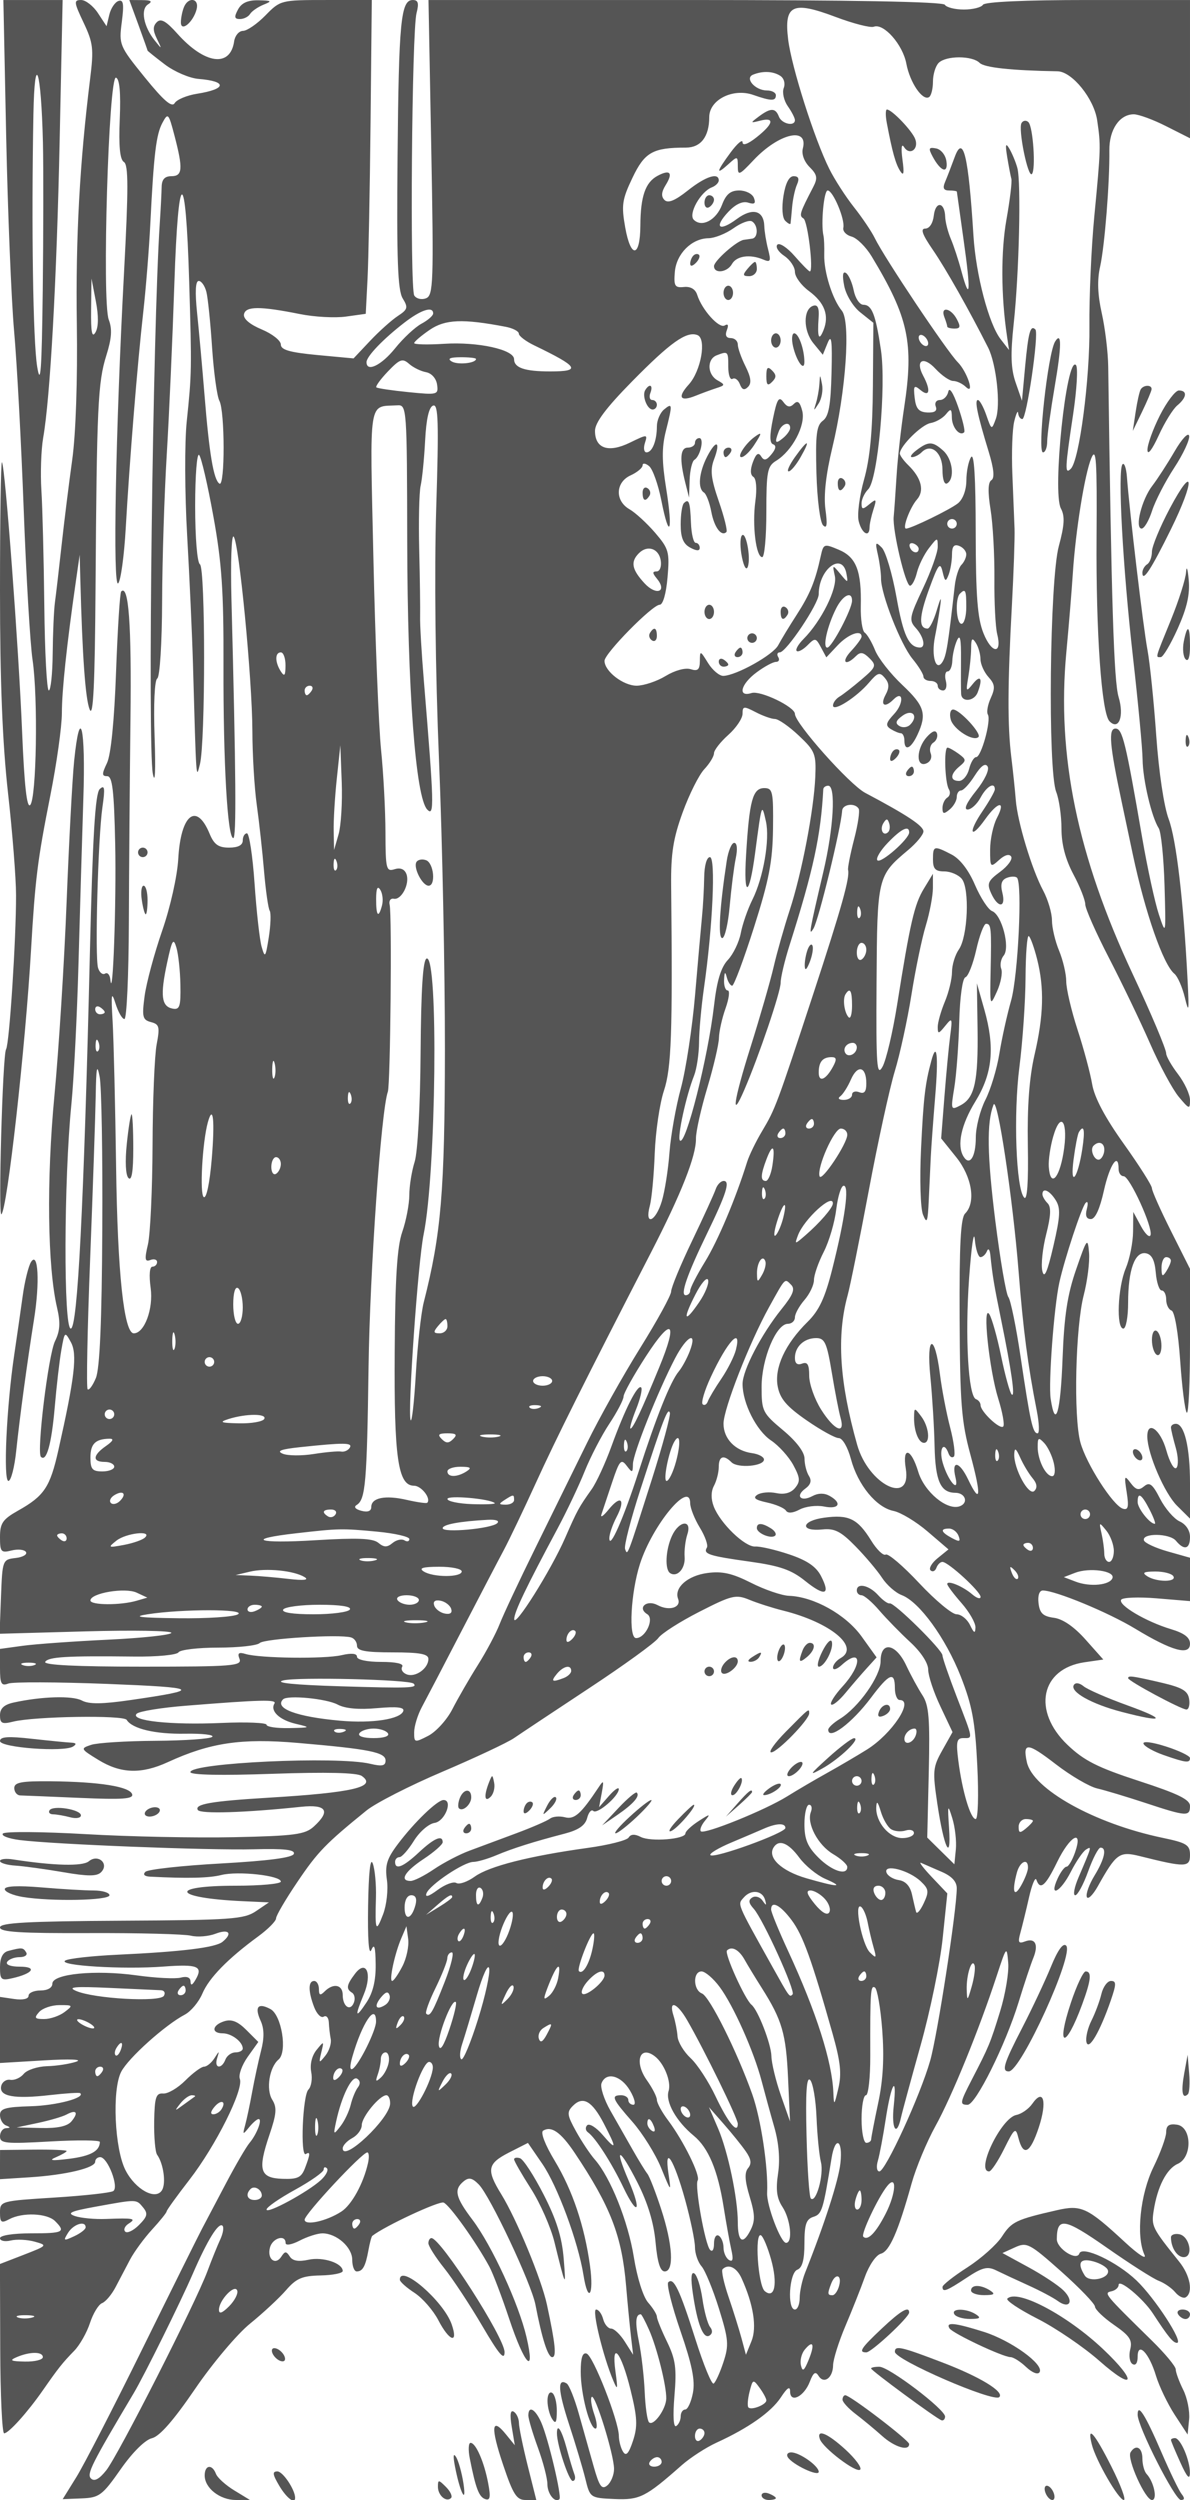 <svg xmlns="http://www.w3.org/2000/svg" version="1.0" width="250" height="525" viewBox="0 0 250 525" preserveAspectRatio="xMidYMid meet">
<g transform="translate(0,525) scale(0.01,-0.01)" fill="#555555" stroke="none">
<path d="M130 49625 c33 -1581 108 -3415 166 -4075 59 -660 150 -2347 202 -3750 52 -1402 136 -2824 186 -3158 117 -789 83 -2915 -50 -3048 -70 -70 -123 414 -169 1527 -72 1775 -358 5604 -424 5671 -23 23 -41 -1192 -41 -2700 0 -1903 52 -3201 168 -4242 93 -825 169 -1792 169 -2150 2 -923 -140 -3125 -210 -3236 -72 -118 -168 -3532 -97 -3464 124 117 504 3513 622 5550 87 1493 136 1884 403 3232 135 677 245 1462 245 1744 0 475 101 1425 295 2774 l79 550 13 -500 c43 -1642 107 -2530 197 -2750 75 -181 109 517 123 2550 26 3811 50 4324 227 4886 113 360 126 554 51 750 -146 375 -2 5137 152 5083 75 -26 102 -315 79 -868 -24 -574 3 -851 87 -903 96 -59 96 -557 3 -2312 -177 -3312 -240 -6656 -123 -6536 54 55 125 573 158 1150 81 1425 246 3460 369 4548 55 494 122 1326 148 1850 73 1469 122 1877 255 2124 116 216 129 202 253 -272 182 -698 170 -850 -66 -850 -140 0 -201 -68 -204 -225 -2 -124 -20 -472 -40 -775 -146 -2228 -256 -10973 -145 -11550 47 -242 61 61 37 771 -24 689 -1 1196 56 1231 54 34 99 740 102 1629 3 863 47 2244 97 3069 50 825 122 2442 160 3593 82 2473 238 2502 311 57 56 -1870 54 -1941 -51 -2950 -46 -443 -42 -1513 9 -2400 50 -880 105 -2095 122 -2700 70 -2499 65 -2419 146 -2100 117 461 117 4128 0 4200 -57 35 -100 558 -100 1226 0 640 38 1121 84 1069 46 -52 181 -635 300 -1296 176 -972 216 -1565 211 -3122 -6 -2037 84 -3627 206 -3627 67 0 57 1316 -39 5032 -19 759 1 1344 46 1300 113 -114 391 -2994 394 -4082 1 -495 42 -1192 92 -1550 50 -357 119 -984 153 -1393 35 -409 88 -783 119 -832 30 -49 21 -300 -19 -557 -68 -429 -81 -445 -151 -198 -42 149 -108 745 -148 1325 -40 580 -112 1055 -160 1055 -48 0 -88 -67 -88 -150 0 -99 -99 -150 -288 -150 -224 0 -315 65 -409 293 -277 669 -606 405 -658 -528 -21 -367 -166 -1013 -339 -1513 -166 -479 -331 -1095 -368 -1368 -58 -440 -43 -501 133 -548 176 -45 190 -100 120 -469 -44 -229 -83 -1182 -86 -2117 -4 -935 -48 -1872 -97 -2082 -74 -313 -65 -373 51 -328 77 29 141 10 141 -43 0 -53 -44 -97 -98 -97 -59 0 -74 -180 -37 -447 60 -437 -131 -953 -354 -953 -207 0 -342 1269 -372 3500 -18 1293 -51 2665 -73 3050 -35 584 -25 646 61 375 56 -179 140 -325 187 -325 48 0 89 911 93 2025 4 1114 19 3038 34 4275 24 1986 -38 2836 -195 2679 -27 -26 -75 -786 -108 -1689 -37 -1034 -108 -1742 -191 -1915 -110 -230 -109 -275 6 -275 108 0 143 -299 167 -1425 26 -1235 -50 -3356 -102 -2844 -10 99 -60 155 -111 123 -51 -31 -117 22 -147 120 -69 227 -1 2724 92 3376 58 404 47 477 -57 379 -95 -91 -148 -973 -208 -3500 -124 -5216 -257 -7829 -400 -7829 -154 0 -146 3116 13 4712 52 529 119 1857 149 2950 30 1093 76 2652 102 3463 50 1513 -69 2006 -193 800 -38 -371 -109 -1710 -159 -2975 -49 -1265 -164 -3087 -255 -4050 -169 -1781 -146 -3602 55 -4464 73 -312 63 -484 -43 -700 -141 -287 -390 -2335 -296 -2430 116 -115 223 269 289 1033 38 446 101 991 140 1211 69 391 73 395 200 164 138 -250 82 -733 -262 -2264 -175 -782 -297 -964 -847 -1273 -324 -183 -380 -264 -380 -556 0 -313 21 -337 244 -281 134 33 270 19 302 -33 31 -51 -67 -108 -219 -125 -273 -32 -277 -43 -306 -812 l-30 -779 1805 50 c992 28 1804 14 1804 -30 0 -44 -596 -109 -1325 -144 -729 -35 -1539 -93 -1800 -129 l-475 -65 0 -397 c0 -336 27 -387 174 -331 95 37 1029 33 2075 -7 1955 -77 2016 -119 488 -340 -591 -86 -869 -88 -1017 -9 -198 106 -845 87 -1432 -42 -202 -44 -288 -124 -288 -267 0 -172 43 -193 275 -135 449 112 2322 141 2386 38 116 -188 600 -303 1232 -291 354 6 609 -23 567 -65 -42 -43 -579 -80 -1193 -84 -615 -4 -1223 -42 -1352 -85 -229 -76 -225 -85 150 -315 471 -290 904 -304 1461 -48 890 409 1543 505 2725 404 1507 -129 1849 -197 1849 -370 0 -113 -73 -128 -325 -68 -694 163 -3775 20 -3775 -176 0 -60 652 -73 1725 -35 1139 39 1776 24 1875 -45 328 -230 -187 -350 -1950 -456 -1211 -73 -1570 -135 -1494 -259 54 -86 981 -58 2169 67 537 56 628 -87 265 -417 -183 -165 -402 -194 -1675 -221 -806 -17 -2207 11 -3115 64 -908 52 -1689 58 -1737 14 -48 -45 110 -107 350 -138 698 -90 3954 -218 4918 -194 644 17 871 -9 842 -96 -26 -80 -532 -146 -1531 -202 -821 -45 -1535 -124 -1587 -175 -59 -57 -21 -96 100 -102 785 -40 1236 -30 1495 35 351 88 1250 -11 1250 -138 0 -48 -425 -87 -944 -87 -1440 0 -1326 -258 144 -325 l550 -25 -273 -185 c-247 -168 -520 -187 -2825 -200 -1981 -12 -2552 -43 -2552 -141 0 -98 429 -125 1884 -119 1036 4 1994 -21 2129 -55 135 -33 367 -15 516 42 281 107 365 9 146 -170 -147 -121 -852 -208 -2205 -271 -539 -25 -1034 -80 -1100 -123 -163 -106 1219 -190 2064 -126 724 54 839 7 674 -276 -68 -118 -103 -131 -105 -39 -2 87 -76 117 -206 83 -112 -29 -527 -8 -924 47 -873 121 -1773 33 -1773 -174 0 -86 -100 -143 -250 -143 -137 0 -250 -50 -250 -111 0 -67 -120 -94 -300 -68 l-300 44 0 -694 0 -694 925 55 c551 33 824 21 675 -28 -137 -46 -413 -89 -613 -94 -199 -6 -419 -78 -488 -161 -69 -84 -197 -140 -284 -125 -87 14 -173 -47 -191 -136 -44 -214 276 -271 1032 -184 326 37 609 55 628 40 117 -97 -497 -260 -1040 -275 -528 -15 -644 -48 -644 -185 0 -92 56 -190 125 -218 100 -40 100 -52 0 -58 -69 -4 -125 -82 -125 -173 0 -147 117 -159 1050 -106 578 33 1049 29 1048 -10 -4 -193 -195 -297 -648 -354 -362 -45 -438 -36 -275 33 124 53 225 112 225 131 0 20 -315 33 -700 29 l-699 -8 -1 -306 0 -307 625 40 c755 48 1375 196 1375 327 0 53 47 96 105 96 158 0 401 -635 273 -713 -57 -36 -615 -97 -1241 -136 -1119 -70 -1137 -75 -1137 -314 0 -210 27 -230 193 -141 278 149 797 128 964 -39 230 -230 178 -257 -507 -257 -375 0 -650 -43 -650 -102 0 -56 101 -78 225 -49 124 30 350 19 504 -24 273 -76 268 -82 -226 -274 l-504 -195 6 -1778 c3 -978 40 -1778 82 -1778 94 0 489 438 811 900 325 467 414 580 662 834 116 119 264 381 330 582 66 202 180 389 254 418 74 28 201 178 283 334 81 155 219 417 306 582 88 165 296 449 463 631 167 182 304 352 304 378 0 26 217 327 482 669 552 713 1142 1893 1057 2115 -32 82 43 291 165 463 l223 313 -251 251 c-181 181 -311 232 -464 184 -259 -82 -280 -254 -32 -254 185 0 420 -179 420 -320 0 -44 -69 -80 -153 -80 -84 0 -179 -68 -211 -150 -81 -211 -242 -188 -175 25 52 167 49 167 -58 0 -62 -96 -159 -175 -216 -175 -56 0 -233 -130 -392 -289 -159 -160 -369 -283 -467 -275 -151 12 -180 -76 -189 -586 -5 -330 22 -645 62 -700 134 -187 191 -601 102 -745 -134 -217 -555 13 -764 416 -232 447 -288 1693 -93 2071 150 290 921 982 1337 1201 129 68 294 266 368 440 139 330 535 735 1174 1203 206 151 375 321 375 379 0 57 203 403 451 769 424 628 592 801 1449 1496 193 156 911 523 1596 814 685 292 1360 609 1500 704 140 96 852 569 1582 1051 731 482 1384 955 1451 1051 67 97 456 345 864 553 682 348 766 368 1049 252 169 -70 488 -172 708 -227 996 -248 1624 -766 1210 -998 -88 -50 -160 -140 -160 -200 0 -61 82 -37 183 55 422 381 438 10 20 -448 -164 -179 -273 -351 -242 -381 31 -31 167 79 303 244 136 165 339 400 450 522 l202 223 -315 439 c-331 460 -1002 836 -1527 854 -152 6 -509 128 -793 272 -398 201 -609 249 -920 207 -416 -55 -704 -310 -615 -543 70 -183 -189 -262 -432 -131 -229 122 -433 -58 -216 -191 154 -96 -36 -502 -235 -502 -162 0 -112 954 82 1558 263 819 1054 1771 1055 1271 1 -99 92 -328 203 -510 111 -182 177 -370 148 -418 -84 -135 41 -175 899 -295 632 -88 873 -171 1162 -403 419 -337 543 -300 336 101 -103 199 -294 329 -671 455 -290 97 -610 171 -711 164 -216 -14 -738 490 -872 843 -60 158 -58 315 6 434 55 103 100 280 100 393 0 228 102 265 268 99 130 -130 682 -83 682 58 0 55 -112 115 -250 134 -354 48 -600 302 -600 619 0 309 544 1701 957 2447 350 632 326 607 463 470 89 -89 41 -211 -201 -511 -425 -529 -819 -1285 -819 -1572 0 -403 290 -979 598 -1186 163 -109 373 -342 468 -517 145 -269 150 -344 37 -481 -88 -106 -224 -143 -394 -108 -142 30 -321 15 -397 -34 -102 -66 -48 -109 200 -163 186 -40 366 -117 400 -171 40 -62 145 -53 287 23 124 66 355 94 513 63 317 -64 387 72 116 224 -112 62 -239 61 -359 -4 -244 -130 -368 -2 -151 156 115 84 139 168 76 267 -50 79 -92 243 -92 364 -1 137 -171 362 -452 596 -430 360 -450 400 -450 909 0 590 306 1325 552 1325 81 0 148 61 148 135 0 74 90 238 200 365 110 127 200 316 200 419 0 104 92 370 206 592 113 221 231 625 263 896 33 271 103 493 156 493 122 0 29 -681 -240 -1748 -153 -608 -276 -871 -518 -1110 -473 -466 -704 -966 -628 -1361 49 -255 187 -417 604 -706 297 -206 602 -375 678 -375 78 0 188 -189 255 -438 146 -547 534 -1019 897 -1092 152 -31 474 -225 715 -432 l438 -375 -227 -184 c-125 -101 -192 -217 -149 -257 42 -39 97 -16 122 53 25 69 82 125 127 125 122 0 801 -622 801 -734 0 -53 -79 -29 -175 53 -198 170 -525 305 -525 216 0 -32 135 -212 300 -400 165 -188 297 -419 293 -513 -5 -133 -31 -121 -115 53 -60 124 -187 225 -282 225 -95 0 -449 295 -786 655 -337 360 -653 630 -703 599 -49 -30 -188 103 -307 297 -283 457 -469 548 -984 478 -487 -65 -520 -297 -36 -247 254 26 386 -41 692 -354 208 -212 459 -510 558 -661 99 -152 285 -316 413 -364 371 -141 922 -900 1240 -1706 241 -614 303 -947 348 -1872 31 -626 16 -1125 -33 -1125 -109 0 -284 588 -365 1225 -51 398 -34 475 103 475 208 0 216 -47 -136 866 -165 429 -300 820 -300 870 0 116 -1019 1121 -1109 1093 -37 -12 -147 67 -245 175 -188 208 -446 263 -446 96 0 -55 45 -100 99 -100 55 0 224 -144 375 -321 152 -176 445 -476 651 -666 225 -208 375 -438 375 -577 0 -127 115 -473 256 -770 l255 -540 -215 -383 c-199 -354 -206 -436 -104 -1123 138 -928 295 -1252 246 -509 -33 498 -27 513 69 204 57 -185 90 -477 74 -650 l-31 -315 -285 280 -285 281 32 1369 c26 1137 3 1412 -133 1620 -90 138 -243 419 -340 625 -219 467 -539 519 -539 89 0 -315 -465 -972 -858 -1212 -133 -82 -242 -183 -242 -225 0 -236 498 136 899 672 384 512 501 559 501 201 0 -137 45 -250 100 -250 309 0 -158 -709 -686 -1040 -200 -125 -573 -344 -829 -487 -256 -142 -638 -366 -850 -498 -466 -290 -1739 -804 -1811 -732 -29 29 10 129 87 222 124 151 109 150 -136 -9 -151 -98 -275 -214 -275 -257 0 -123 -731 -181 -938 -75 -126 65 -210 61 -255 -12 -36 -60 -424 -158 -862 -218 -1226 -170 -2068 -384 -2372 -603 -153 -110 -326 -170 -385 -134 -59 37 -236 -29 -395 -146 -186 -138 -268 -162 -233 -70 69 179 786 659 984 659 82 0 297 62 478 138 354 149 789 286 1442 456 291 76 430 172 471 327 31 121 89 188 129 149 79 -80 536 311 536 459 0 51 -93 -13 -207 -143 l-207 -236 56 300 c48 264 40 278 -68 114 -371 -558 -508 -679 -707 -626 -114 29 -254 16 -312 -29 -58 -45 -375 -183 -705 -306 -330 -122 -773 -287 -984 -366 -212 -78 -548 -254 -749 -390 -200 -136 -420 -247 -490 -247 -242 0 -125 199 273 462 220 145 400 304 400 351 0 163 -179 87 -500 -213 -330 -308 -500 -376 -500 -200 0 55 41 100 92 100 50 0 187 155 304 344 118 190 311 357 433 375 218 31 394 481 189 481 -130 0 -613 -465 -960 -926 -231 -306 -273 -445 -230 -750 30 -206 -6 -531 -80 -724 -151 -398 -171 -352 -150 350 8 275 -22 598 -67 718 -51 137 -87 -197 -98 -900 -11 -689 15 -1041 68 -918 63 148 87 69 91 -300 5 -340 -57 -596 -192 -800 -235 -355 -253 -302 -57 168 182 436 50 743 -186 432 -178 -236 -191 -317 -61 -397 52 -33 70 -125 39 -206 -74 -194 -235 -86 -235 159 0 218 -198 256 -380 74 -93 -93 -120 -82 -120 50 0 94 -45 170 -100 170 -127 0 -128 -215 0 -550 55 -144 145 -234 200 -200 55 34 103 -20 108 -119 4 -100 22 -257 40 -350 18 -93 -33 -251 -113 -350 -135 -168 -141 -163 -85 69 59 244 57 245 -101 50 -97 -121 -141 -303 -111 -460 28 -144 2 -310 -59 -371 -121 -121 -174 -1428 -54 -1354 98 61 95 0 -17 -293 -76 -200 -155 -238 -474 -227 -476 16 -525 183 -273 925 149 438 160 573 59 735 -135 216 -62 682 132 845 190 160 65 934 -171 1060 -261 140 -339 46 -205 -247 75 -164 78 -359 9 -626 -55 -213 -139 -603 -187 -866 -48 -264 -115 -579 -148 -700 -56 -204 -50 -208 81 -46 78 96 168 175 202 175 84 0 -37 -318 -190 -500 -70 -82 -293 -465 -496 -850 -203 -385 -428 -812 -501 -950 -73 -137 -632 -1262 -1242 -2500 -609 -1237 -1239 -2460 -1398 -2716 l-289 -466 400 16 c369 15 433 62 818 612 250 357 514 618 657 652 161 38 456 375 905 1033 366 537 888 1157 1160 1376 271 220 610 535 753 700 216 249 339 301 725 309 256 5 465 47 465 93 0 166 -417 303 -718 237 -210 -46 -335 -25 -394 68 -74 114 -102 114 -177 -2 -124 -193 -303 -53 -240 188 53 203 329 285 329 97 0 -58 126 -37 295 50 162 84 377 153 478 153 298 0 627 -291 627 -556 0 -134 42 -244 94 -244 126 0 185 108 246 444 28 154 64 291 81 303 267 208 1403 737 1499 699 125 -50 679 -826 961 -1346 74 -137 262 -631 417 -1097 322 -967 556 -1213 363 -382 -163 699 -725 1919 -1134 2462 -360 476 -397 635 -188 808 109 90 180 76 318 -63 236 -235 1106 -2081 1192 -2528 137 -713 261 -1100 352 -1100 95 0 67 276 -110 1100 -115 536 -638 1800 -961 2323 -316 513 -292 641 165 875 l396 201 301 -438 c319 -463 754 -1638 866 -2338 97 -610 223 -428 137 198 -115 832 -366 1581 -740 2201 -203 336 -304 598 -245 634 173 107 372 -33 661 -463 755 -1128 992 -1739 1082 -2793 30 -357 76 -830 101 -1050 l47 -400 -174 275 c-95 151 -225 275 -288 275 -64 0 -139 90 -168 200 -29 110 -95 200 -148 200 -93 0 147 -990 364 -1500 88 -208 95 -177 44 190 -95 683 120 423 317 -384 142 -576 150 -758 50 -1063 -89 -268 -145 -330 -208 -230 -48 75 -88 227 -89 337 -4 315 -539 1679 -677 1725 -86 29 -124 -88 -124 -380 0 -470 189 -1195 311 -1195 43 0 31 137 -28 305 -58 168 -82 330 -52 360 71 70 469 -1215 469 -1513 0 -125 -64 -280 -141 -345 -117 -97 -168 -25 -291 413 -82 291 -221 786 -310 1100 -88 313 -202 595 -252 627 -199 123 -184 -143 48 -854 134 -408 288 -924 343 -1146 98 -401 102 -403 610 -426 534 -23 653 37 1420 714 178 156 503 367 723 468 674 308 1151 644 1355 953 136 207 194 243 194 122 1 -253 295 -106 414 207 74 193 120 224 182 124 113 -184 304 -46 307 222 2 120 117 489 257 819 140 330 326 797 412 1038 87 243 235 458 333 484 183 48 363 458 648 1478 92 330 317 870 499 1200 345 622 916 2022 1286 3150 209 636 214 642 244 280 17 -203 -60 -661 -170 -1017 -207 -673 -235 -739 -594 -1433 -253 -490 -260 -530 -88 -530 169 0 796 1261 1069 2150 118 385 258 805 310 932 116 285 41 431 -177 347 -133 -51 -150 -18 -95 179 37 133 119 467 181 742 62 275 133 444 156 375 79 -227 191 -131 435 371 272 558 553 710 377 204 -58 -165 -138 -300 -179 -300 -41 0 -125 -112 -188 -250 -188 -414 60 -286 279 143 110 216 253 426 319 467 124 77 124 74 -158 -585 -88 -206 -120 -375 -69 -375 50 0 172 225 271 500 99 275 216 500 260 500 138 0 87 -237 -125 -585 -113 -185 -186 -387 -163 -450 22 -63 126 36 230 221 391 698 455 743 892 634 950 -238 1046 -236 1046 25 0 212 -68 255 -575 361 -1434 299 -2732 1024 -2853 1593 -90 420 13 412 607 -46 314 -242 706 -472 871 -510 165 -38 623 -176 1018 -306 858 -284 932 -288 932 -62 0 135 -250 257 -1073 525 -870 284 -1153 427 -1500 758 -747 713 -564 1601 358 1735 l394 57 -373 419 c-239 269 -478 434 -665 458 -229 30 -298 96 -323 306 -19 160 17 267 90 267 264 0 1374 -459 1942 -803 774 -469 1150 -572 1150 -315 0 131 -120 222 -402 307 -520 156 -1113 506 -1044 617 29 48 367 61 750 29 l696 -58 0 456 0 455 -467 132 c-257 73 -482 177 -500 231 -52 159 538 154 671 -6 175 -211 296 -178 296 81 0 136 -87 266 -218 325 -119 55 -304 269 -411 477 -157 307 -220 356 -335 260 -112 -93 -172 -78 -285 72 -129 172 -136 154 -81 -198 48 -307 31 -379 -80 -344 -209 66 -772 945 -893 1394 -146 541 -103 2418 70 3088 78 302 129 706 112 896 -27 324 -45 302 -270 -350 -185 -532 -252 -973 -286 -1871 -43 -1144 -150 -1507 -250 -850 -50 330 70 1935 183 2446 110 496 466 1576 551 1668 45 50 57 -7 26 -125 -38 -144 -10 -214 85 -214 91 0 188 213 274 600 121 545 308 819 308 450 0 -82 47 -150 106 -150 126 0 618 -1077 565 -1237 -21 -62 -111 22 -201 187 l-162 300 -4 -413 c-2 -227 -71 -574 -154 -772 -169 -404 -203 -1265 -50 -1265 55 0 100 245 100 543 0 690 142 1083 375 1038 122 -23 184 -146 206 -407 17 -206 73 -374 125 -374 52 0 94 -86 94 -192 0 -105 50 -208 112 -229 65 -21 140 -455 182 -1057 39 -561 101 -1050 138 -1088 38 -37 68 627 68 1476 l0 1544 -400 796 c-220 438 -400 842 -400 898 0 57 -266 476 -592 933 -392 549 -616 971 -663 1249 -39 231 -177 748 -308 1148 -130 401 -237 856 -237 1013 0 156 -68 446 -150 644 -82 197 -150 484 -150 638 0 154 -84 437 -186 628 -237 443 -539 1444 -574 1899 -15 193 -57 598 -94 900 -82 665 -78 1538 13 3200 37 688 62 1408 55 1600 -7 193 -28 709 -46 1148 -18 439 -1 934 39 1100 40 166 77 246 83 177 5 -69 45 -125 88 -125 90 0 353 1802 274 1881 -104 104 -148 -55 -215 -770 l-67 -727 -133 383 c-100 290 -110 589 -41 1233 114 1053 159 2973 77 3273 -33 122 -108 302 -165 400 -81 138 -92 99 -48 -173 32 -192 71 -397 87 -454 17 -57 -29 -439 -102 -850 -119 -669 -116 -1605 9 -2446 l44 -300 -176 227 c-249 321 -520 1352 -571 2173 -105 1684 -215 2142 -395 1650 -71 -192 -162 -429 -203 -525 -53 -125 -28 -175 86 -175 89 0 162 -11 163 -25 1 -14 66 -474 143 -1023 153 -1078 136 -1323 -46 -650 -62 233 -163 541 -225 685 -61 145 -114 353 -117 463 -11 312 -203 332 -239 25 -18 -162 -92 -275 -179 -275 -108 0 -63 -124 159 -447 270 -392 769 -1276 1161 -2053 174 -347 267 -1211 161 -1498 -87 -236 -89 -236 -199 80 -61 175 -140 318 -177 318 -75 0 -10 -312 226 -1084 111 -364 129 -555 57 -600 -71 -44 -77 -245 -17 -616 49 -302 85 -955 81 -1450 -5 -495 22 -1019 58 -1164 109 -431 -114 -418 -288 17 -126 313 -161 778 -163 2124 -1 1149 -33 1673 -98 1573 -53 -82 -98 -303 -98 -489 -1 -201 -73 -396 -177 -480 -164 -131 -984 -531 -1090 -531 -84 0 82 443 229 611 161 183 93 452 -180 718 -101 98 -182 211 -180 250 8 160 460 606 646 637 110 19 255 102 322 184 104 129 122 119 125 -69 3 -207 166 -401 259 -308 24 24 -33 264 -127 535 -103 296 -185 422 -207 317 -20 -96 -99 -175 -176 -175 -77 0 -116 -61 -87 -137 35 -92 -22 -132 -178 -125 -178 9 -239 80 -265 306 -29 259 -14 279 125 163 190 -157 217 -3 54 302 -174 325 2 424 259 146 130 -140 297 -255 371 -255 74 0 194 -56 266 -125 195 -186 29 319 -170 519 -226 226 -1545 2198 -1743 2606 -67 138 -264 430 -438 650 -174 220 -406 580 -516 800 -312 623 -796 2145 -866 2720 -89 731 89 816 998 474 371 -140 731 -232 801 -205 208 80 609 -375 684 -776 74 -396 340 -787 477 -702 45 28 82 174 82 325 0 151 54 328 120 394 155 155 705 155 860 0 99 -99 660 -160 1637 -177 306 -5 767 -576 833 -1030 78 -534 77 -577 -61 -2023 -63 -660 -108 -1695 -102 -2300 12 -1102 -211 -2814 -391 -2994 -129 -129 -123 7 49 1144 78 523 105 988 59 1035 -199 202 -500 -2668 -316 -3013 86 -161 76 -346 -44 -791 -192 -712 -234 -4704 -54 -5163 60 -154 110 -501 110 -769 0 -329 82 -642 250 -959 138 -258 250 -543 250 -632 0 -89 223 -593 496 -1121 273 -528 662 -1337 864 -1798 202 -462 474 -966 604 -1122 220 -263 236 -268 236 -68 0 118 -113 362 -250 542 -138 180 -250 377 -250 436 0 91 -311 828 -706 1673 -1161 2481 -1594 4583 -1392 6750 54 578 115 1320 136 1650 57 896 250 2098 389 2429 103 244 121 -33 110 -1668 -14 -1993 105 -3684 271 -3856 197 -203 313 105 192 508 -99 333 -151 1966 -218 6937 -4 303 -65 807 -135 1121 -88 392 -99 700 -35 981 95 426 202 1761 194 2441 -5 434 214 757 513 757 103 0 411 -113 684 -252 l497 -251 0 1451 0 1452 -2144 0 c-1322 0 -2168 -38 -2206 -100 -34 -55 -214 -100 -400 -100 -186 0 -366 45 -400 100 -40 65 -1967 100 -5455 100 l-5393 0 58 -3100 c53 -2849 44 -3105 -111 -3164 -93 -36 -204 -9 -246 59 -94 152 -51 5549 48 5930 54 209 35 275 -79 275 -251 0 -294 -439 -320 -3300 -20 -2149 4 -2797 108 -2966 118 -192 107 -232 -103 -370 -129 -85 -392 -320 -582 -522 l-347 -368 -764 71 c-578 55 -764 108 -764 221 0 82 -181 224 -401 316 -251 105 -391 224 -373 318 33 172 334 173 1174 5 303 -61 738 -85 967 -53 l417 58 37 720 c21 396 49 1879 64 3295 l26 2575 -959 0 c-949 0 -962 -3 -1275 -323 -174 -178 -386 -324 -471 -325 -86 -1 -170 -100 -187 -220 -79 -554 -616 -483 -1190 158 -239 268 -349 330 -434 245 -85 -85 -85 -173 1 -349 111 -228 110 -230 -45 -36 -236 296 -303 656 -140 759 100 63 64 88 -127 89 l-267 2 192 -524 c105 -288 191 -530 191 -538 0 -8 163 -139 363 -291 200 -152 519 -289 709 -304 608 -49 590 -214 -35 -312 -213 -34 -423 -122 -467 -196 -58 -99 -230 50 -628 540 -535 661 -545 685 -483 1162 49 381 34 477 -70 443 -74 -25 -160 -154 -192 -287 l-58 -243 -181 275 c-99 151 -259 275 -354 275 -157 0 -152 -45 52 -475 201 -425 216 -549 138 -1175 -220 -1768 -306 -3352 -280 -5150 17 -1176 -21 -2307 -96 -2850 -69 -495 -170 -1305 -224 -1800 -55 -495 -117 -1035 -140 -1200 -22 -165 -43 -649 -47 -1075 -4 -426 -41 -775 -82 -774 -41 0 -84 799 -94 1775 -11 976 -38 2067 -61 2424 -23 358 -6 855 37 1105 148 840 285 3321 347 6270 l62 2925 -622 0 -623 0 59 -2875z m772 -125 c12 -522 10 -1917 -4 -3100 -21 -1689 -46 -2032 -117 -1600 -87 532 -123 2935 -79 5300 25 1367 163 952 200 -600z m15488 1409 c80 -51 112 -160 75 -257 -36 -93 3 -265 85 -382 83 -118 150 -249 150 -292 0 -141 -277 -81 -336 72 -72 188 -173 189 -420 5 -187 -140 -186 -143 31 -88 307 77 273 -70 -81 -350 -182 -144 -294 -184 -294 -105 0 70 -112 -26 -250 -212 -302 -409 -319 -493 -50 -250 194 176 200 175 200 -42 0 -204 28 -193 333 131 530 562 1155 708 1033 242 -30 -116 28 -275 142 -389 161 -161 174 -231 77 -418 -287 -553 -302 -602 -205 -662 90 -57 217 -1112 133 -1112 -20 0 -164 145 -319 323 -155 178 -318 285 -363 239 -44 -46 20 -152 144 -235 124 -83 225 -235 225 -336 0 -102 131 -282 292 -401 333 -246 433 -514 308 -825 -98 -241 -131 -154 -102 271 14 200 -21 273 -114 243 -214 -71 -212 -522 4 -787 l198 -242 102 250 c80 194 98 51 81 -634 -17 -679 -59 -911 -183 -1002 -132 -97 -156 -291 -134 -1100 15 -552 76 -1032 139 -1095 81 -81 95 7 50 335 -39 295 10 734 145 1296 287 1191 388 2648 199 2876 -197 239 -378 813 -369 1174 4 165 -3 345 -16 400 -57 243 8 950 88 950 112 0 368 -608 329 -783 -16 -73 62 -156 173 -185 112 -30 302 -217 423 -418 773 -1280 888 -1814 683 -3164 -67 -440 -140 -1092 -161 -1450 -22 -357 -49 -740 -60 -850 -29 -280 248 -1450 343 -1450 43 0 108 124 145 275 37 151 151 382 252 513 181 234 185 234 185 26 0 -118 -140 -509 -310 -870 -286 -606 -298 -670 -150 -833 167 -184 214 -412 85 -409 -232 4 -349 255 -491 1056 -88 491 -227 960 -309 1042 -132 133 -142 116 -82 -150 37 -165 67 -390 66 -500 -2 -327 410 -1378 659 -1683 128 -155 232 -324 232 -375 0 -50 68 -92 150 -92 83 0 150 -45 150 -100 0 -55 50 -100 112 -100 62 0 88 88 59 200 -29 110 -11 200 38 200 50 0 94 101 98 225 4 124 48 315 97 425 66 145 89 34 85 -400 -3 -330 -2 -656 3 -725 12 -180 275 -154 347 33 111 290 63 383 -96 186 -149 -184 -154 -176 -100 144 31 185 58 455 59 600 1 206 22 230 98 112 53 -82 98 -236 98 -342 1 -106 77 -275 168 -376 137 -151 145 -228 49 -440 -65 -141 -92 -298 -62 -347 75 -121 -138 -895 -246 -895 -47 0 -114 -112 -148 -250 -35 -137 -129 -250 -211 -250 -194 0 -189 142 11 307 145 120 143 144 -19 263 -98 71 -203 130 -234 130 -79 0 -55 -739 28 -874 38 -62 24 -140 -32 -175 -56 -35 -102 -133 -102 -219 0 -128 28 -134 150 -32 83 68 150 186 150 262 0 76 41 138 90 138 50 0 179 140 287 311 132 207 222 272 271 193 42 -69 -61 -286 -242 -512 -199 -247 -265 -392 -178 -392 76 0 198 113 272 250 127 238 300 338 300 173 0 -42 -117 -248 -259 -458 -309 -454 -259 -611 55 -171 271 381 442 402 249 31 -79 -151 -144 -451 -144 -665 -1 -378 5 -385 189 -219 117 106 214 133 253 71 34 -56 -70 -200 -232 -320 -258 -191 -282 -247 -187 -455 144 -315 314 -304 234 15 -45 179 -17 270 94 313 86 33 182 34 213 3 117 -117 23 -2067 -124 -2582 -84 -295 -195 -796 -246 -1113 -51 -317 -183 -754 -294 -971 -110 -217 -201 -573 -201 -792 0 -407 -129 -606 -258 -397 -144 233 -49 672 249 1156 361 588 414 1133 188 1931 l-156 550 14 -950 c15 -1110 -60 -1452 -353 -1609 -210 -112 -213 -104 -135 372 43 268 90 890 103 1383 14 521 69 911 130 931 59 20 161 280 228 579 67 299 160 544 206 544 107 0 115 -88 95 -1000 -15 -738 -13 -745 133 -423 81 180 122 394 91 476 -32 82 -9 208 51 280 140 169 -39 855 -244 934 -81 31 -242 278 -359 549 -134 313 -315 547 -492 639 -372 192 -391 187 -391 -105 0 -197 51 -250 238 -250 131 0 296 -70 367 -156 169 -204 128 -1213 -61 -1483 -79 -113 -144 -325 -144 -471 0 -146 -67 -427 -150 -625 -82 -197 -150 -436 -150 -531 0 -154 17 -151 157 22 147 182 154 170 105 -206 -29 -220 -83 -795 -121 -1278 l-69 -879 314 -391 c335 -416 421 -955 189 -1187 -93 -93 -122 -662 -115 -2195 8 -1788 39 -2178 225 -2862 236 -869 218 -1080 -47 -525 -184 385 -354 412 -265 42 85 -354 -158 -74 -268 307 -85 296 25 469 123 193 25 -69 74 -98 111 -64 36 33 1 309 -78 612 -79 303 -175 805 -214 1116 -110 878 -290 835 -202 -49 40 -407 81 -1064 89 -1460 16 -733 125 -977 436 -979 210 -1 282 -210 97 -281 -266 -102 -749 298 -877 725 -148 493 -338 540 -261 65 128 -788 -783 -343 -1021 498 -372 1317 -434 2287 -200 3142 53 193 253 1183 444 2200 191 1018 437 2143 545 2500 109 358 267 1082 351 1610 84 528 219 1181 301 1450 82 270 149 625 150 790 l0 300 -189 -311 c-200 -327 -290 -718 -563 -2439 -92 -577 -230 -1162 -306 -1300 -121 -219 -137 -1 -126 1768 13 2213 20 2241 660 2778 179 149 325 327 325 394 0 116 -344 344 -1224 810 -330 175 -1476 1462 -1476 1658 0 147 -726 497 -911 438 -298 -94 -229 187 107 435 163 121 345 219 406 219 60 0 82 45 48 100 -34 55 -20 100 32 100 135 0 818 1020 818 1221 0 533 499 900 583 428 35 -198 34 -198 -131 1 -164 197 -166 196 -113 -47 57 -261 -286 -950 -658 -1322 -108 -108 -174 -222 -144 -251 29 -30 131 23 225 117 161 162 177 160 284 -40 l114 -212 237 252 c222 237 503 339 503 184 0 -37 -98 -172 -217 -300 -219 -232 -128 -336 98 -110 94 94 156 84 285 -44 152 -153 140 -185 -166 -446 -181 -154 -390 -317 -465 -361 -74 -44 -135 -128 -135 -186 0 -143 496 173 758 482 181 213 225 225 332 96 93 -112 96 -201 13 -356 -117 -219 -16 -279 166 -97 211 211 224 -79 14 -304 -172 -185 -185 -242 -72 -314 77 -48 173 -89 214 -89 41 -1 75 -69 75 -152 0 -235 138 -175 275 121 202 435 150 603 -320 1046 -245 231 -502 557 -570 726 -68 169 -166 336 -218 371 -51 35 -89 284 -83 552 17 747 -95 1034 -462 1189 -311 131 -322 127 -380 -135 -115 -528 -226 -798 -505 -1231 -156 -241 -330 -529 -388 -639 -107 -204 -875 -633 -1151 -644 -83 -3 -228 118 -322 269 -166 268 -171 269 -173 43 -2 -182 -44 -219 -194 -171 -111 35 -331 -25 -525 -143 -184 -112 -458 -203 -609 -204 -282 0 -675 304 -675 522 0 156 1006 1178 1159 1178 69 0 136 234 165 575 46 533 27 601 -262 938 -172 199 -413 421 -537 492 -310 178 -297 567 25 713 138 63 250 157 250 210 0 53 62 45 137 -17 76 -63 191 -388 257 -722 169 -856 248 -661 102 248 -92 570 -94 864 -9 1203 145 577 143 609 -37 460 -82 -68 -150 -228 -150 -354 0 -301 -97 -546 -217 -546 -53 0 -69 87 -35 194 60 190 55 190 -317 9 -450 -219 -731 -123 -731 249 0 172 233 483 775 1034 811 825 1149 1065 1377 977 195 -75 76 -753 -182 -1038 -244 -269 -185 -368 142 -237 131 53 328 125 438 161 186 60 188 71 25 163 -218 122 -228 446 -17 527 237 91 242 85 242 -245 0 -168 40 -281 90 -250 49 30 118 -20 153 -111 46 -120 94 -136 172 -58 78 78 62 200 -53 432 -89 178 -162 384 -162 458 0 74 -66 135 -147 135 -96 0 -125 58 -83 166 41 107 25 142 -45 99 -117 -72 -478 329 -577 641 -38 121 -139 181 -279 167 -191 -20 -216 20 -192 312 30 384 352 707 708 712 129 2 365 96 524 209 159 114 335 179 390 144 131 -80 131 -346 1 -362 -55 -7 -135 -19 -177 -25 -151 -25 -623 -443 -623 -552 0 -166 277 -134 377 44 96 171 377 212 653 96 158 -67 171 -40 107 211 -41 159 -77 378 -80 488 -11 333 -247 395 -576 152 -375 -278 -491 -182 -180 149 152 162 300 230 417 193 134 -42 165 -17 121 99 -33 87 -172 157 -308 157 -184 0 -278 -78 -362 -300 -122 -324 -425 -484 -594 -315 -120 120 142 589 381 681 79 31 144 96 144 145 0 175 -279 84 -653 -214 -267 -212 -413 -271 -487 -197 -73 73 -66 167 24 312 162 259 95 337 -169 196 -257 -137 -359 -432 -362 -1048 -4 -672 -201 -695 -318 -38 -83 468 -66 587 152 1044 256 537 427 634 1122 634 315 0 491 230 491 641 0 363 498 614 923 466 381 -133 477 -134 477 -7 0 55 -84 100 -188 100 -247 0 -474 259 -291 332 203 82 417 73 569 -23z m-14384 -5388 c-73 -126 -98 1 -92 479 l8 650 92 -479 c59 -307 56 -540 -8 -650z m2330 848 c32 -127 86 -655 120 -1174 35 -518 103 -1019 153 -1112 117 -219 119 -1812 2 -1740 -122 76 -214 617 -314 1855 -47 579 -117 1356 -156 1727 -46 444 -35 675 34 675 57 0 129 -104 161 -231z m4764 -452 c0 -46 -110 -142 -244 -214 -135 -72 -385 -305 -555 -517 -289 -359 -601 -510 -601 -291 0 121 353 489 800 833 348 268 600 348 600 189z m1525 -280 c151 -29 275 -94 275 -144 0 -49 146 -161 325 -247 934 -451 992 -546 333 -546 -534 0 -758 76 -758 257 0 202 -761 369 -1473 323 -345 -22 -626 -15 -626 15 1 30 147 155 325 277 325 223 695 238 1599 65z m8875 -349 c0 -55 -45 -72 -100 -38 -55 34 -100 107 -100 162 0 55 45 72 100 38 55 -34 100 -107 100 -162z m-10550 -604 c116 -21 213 -130 232 -259 31 -216 12 -221 -600 -160 -348 35 -651 80 -675 100 -23 20 86 171 243 335 249 260 306 280 443 160 86 -77 247 -156 357 -176z m1050 278 c0 -91 -390 -130 -514 -51 -92 58 -32 86 189 87 179 1 325 -15 325 -36z m-1445 -3837 c6 -3093 176 -5368 420 -5625 152 -161 145 97 -70 2700 -48 578 -84 1185 -79 1350 4 165 -4 795 -19 1400 -15 605 -1 1213 30 1350 32 138 74 563 94 945 24 461 81 709 169 738 109 37 120 -351 64 -2160 -41 -1336 -18 -3419 59 -5288 70 -1697 125 -4435 124 -6085 -4 -2977 -78 -3859 -445 -5300 -56 -220 -130 -895 -166 -1500 -35 -605 -85 -1041 -110 -970 -64 182 156 3324 274 3898 263 1287 313 5877 63 5793 -78 -26 -117 -634 -127 -1979 -7 -1112 -61 -2091 -125 -2291 -61 -192 -112 -507 -112 -700 -1 -193 -68 -540 -148 -770 -108 -311 -150 -964 -159 -2516 -15 -2234 69 -2815 405 -2815 156 0 366 -271 278 -359 -17 -16 -209 11 -428 61 -453 105 -747 46 -747 -149 0 -87 -74 -115 -208 -80 -127 33 -166 82 -98 123 185 115 215 463 249 2904 28 2009 264 5377 405 5773 54 150 88 3718 38 3927 -20 83 19 139 86 126 163 -32 343 319 266 520 -40 103 -129 139 -250 100 -174 -55 -188 4 -190 772 -1 458 -42 1237 -92 1732 -50 495 -123 2302 -161 4015 -76 3430 -114 3188 505 3223 196 12 200 -53 205 -2863z m11545 375 c0 -55 -45 -100 -100 -100 -55 0 -100 45 -100 100 0 55 45 100 100 100 55 0 100 -45 100 -100z m-800 -525 c0 -117 -146 -88 -187 38 -21 61 13 95 75 75 61 -21 112 -72 112 -113z m1000 -116 c0 -65 -46 -165 -102 -221 -57 -57 -120 -257 -141 -445 -139 -1235 -175 -1460 -256 -1591 -137 -222 -240 119 -159 524 36 178 84 459 107 624 33 240 18 225 -72 -75 -62 -206 -147 -375 -189 -375 -190 0 -182 245 28 821 194 533 235 587 285 376 51 -217 67 -224 129 -64 38 101 70 291 70 422 0 171 42 222 150 181 83 -31 150 -111 150 -177z m-6418 -135 c18 -125 -21 -224 -87 -224 -92 0 -91 -34 1 -146 231 -278 -4 -374 -255 -104 -269 291 -299 452 -118 633 181 181 422 97 459 -159z m6418 -974 c0 -192 -45 -350 -100 -350 -111 0 -139 528 -33 633 115 115 133 77 133 -283z m-2400 136 c0 -178 -426 -986 -520 -986 -103 0 -1 453 187 825 140 278 333 371 333 161z m-11902 -1361 c-1 -214 -22 -242 -98 -125 -126 196 -126 400 0 400 55 0 99 -124 98 -275z m552 -525 c-34 -55 -82 -100 -106 -100 -24 0 -44 45 -44 100 0 55 48 100 106 100 58 0 78 -45 44 -100z m9732 -599 c72 -1 297 -157 500 -349 341 -321 366 -386 346 -864 -29 -699 -286 -2034 -539 -2806 -114 -348 -265 -880 -335 -1182 -70 -302 -290 -1065 -488 -1694 -354 -1122 -417 -1561 -129 -893 305 705 763 2055 763 2248 0 110 85 468 189 795 498 1568 655 2295 707 3269 2 41 49 75 104 75 163 0 113 -888 -101 -1800 -300 -1280 -316 -1373 -209 -1199 108 176 580 2115 602 2474 9 139 268 171 347 43 28 -46 -15 -336 -96 -645 -80 -309 -137 -599 -126 -643 41 -157 -141 -803 -724 -2580 -776 -2361 -803 -2434 -1081 -2901 -131 -219 -273 -511 -316 -649 -241 -773 -615 -1659 -887 -2100 -170 -277 -309 -547 -309 -602 0 -54 -43 -98 -95 -98 -120 0 28 428 445 1288 409 842 495 1112 354 1112 -61 0 -137 -79 -169 -175 -33 -96 -256 -585 -497 -1087 -241 -502 -438 -978 -438 -1058 0 -80 -293 -614 -651 -1188 -357 -573 -860 -1469 -1116 -1992 -256 -522 -743 -1512 -1082 -2200 -339 -687 -677 -1407 -752 -1600 -74 -192 -282 -584 -462 -869 -180 -285 -419 -701 -533 -923 -113 -222 -341 -473 -505 -559 -290 -149 -299 -147 -298 73 0 126 73 363 161 528 89 165 465 885 835 1600 371 715 770 1480 888 1700 117 220 418 850 669 1400 421 925 1048 2181 2424 4850 635 1234 949 2027 943 2389 -2 144 105 623 238 1066 132 443 243 915 245 1050 3 135 65 414 139 620 73 206 94 375 45 375 -48 0 -83 101 -76 225 8 169 23 182 57 50 25 -96 76 -175 113 -175 38 0 243 551 458 1225 318 999 391 1382 400 2075 9 776 -7 850 -183 850 -244 0 -314 -255 -383 -1405 -56 -919 66 -892 190 42 140 1058 139 1055 227 663 85 -380 -54 -1184 -285 -1645 -97 -195 -207 -510 -243 -700 -36 -190 -159 -444 -272 -564 -145 -155 -230 -434 -290 -955 -126 -1095 -597 -2957 -717 -2837 -61 62 130 941 297 1361 56 142 103 457 105 700 1 242 48 755 103 1140 184 1277 251 2750 125 2750 -67 0 -117 -177 -120 -425 -4 -234 -24 -605 -46 -825 -22 -220 -87 -962 -146 -1650 -59 -687 -193 -1565 -297 -1950 -105 -385 -213 -992 -240 -1350 -26 -357 -99 -819 -161 -1025 -131 -435 -366 -528 -253 -100 41 151 87 647 104 1102 17 456 104 1048 193 1317 158 475 184 1206 152 4306 -7 673 43 993 242 1540 138 379 342 787 454 906 112 119 204 270 204 335 0 64 135 238 300 385 165 147 300 347 300 445 0 161 24 164 275 34 151 -79 334 -144 407 -144z m2838 -121 c-56 -56 -158 -68 -226 -26 -92 57 -76 112 65 215 209 153 344 -6 161 -189z m-12007 -2300 l-95 -330 -8 400 c-5 220 25 715 66 1100 l74 700 29 -770 c16 -424 -14 -919 -66 -1100z m11547 47 c-101 -102 -185 51 -102 186 63 102 87 102 121 1 23 -70 15 -154 -19 -187z m440 -8 c0 -138 -594 -659 -667 -586 -37 38 60 204 218 368 283 295 449 376 449 218z m-12040 -792 c-33 -33 -56 26 -52 131 5 117 28 141 60 61 29 -72 26 -159 -8 -192z m966 -738 c-74 -285 -126 -228 -124 136 1 221 29 281 87 189 48 -75 64 -221 37 -325z m10034 -262 c-33 -33 -56 26 -52 131 5 117 28 141 60 61 29 -72 26 -159 -8 -192z m3728 -870 c153 -609 138 -1179 -54 -2007 -110 -478 -155 -1080 -141 -1900 14 -780 -13 -1165 -76 -1100 -172 176 -229 1755 -100 2750 67 523 125 1362 128 1866 3 503 33 898 68 876 34 -21 113 -239 175 -485z m-17998 -539 c9 -455 -15 -528 -164 -499 -235 45 -263 274 -117 955 106 494 134 540 197 326 41 -137 79 -490 84 -782z m14410 738 c0 -79 -45 -172 -100 -206 -55 -34 -100 31 -100 144 0 113 45 206 100 206 55 0 100 -65 100 -144z m-300 -1173 c0 -174 -31 -285 -70 -247 -90 91 -132 381 -68 483 95 154 138 80 138 -236z m-15700 -139 c0 -24 -45 -44 -100 -44 -55 0 -100 48 -100 106 0 58 45 78 100 44 55 -34 100 -82 100 -106z m-140 -817 c-33 -33 -56 26 -52 131 5 117 28 141 60 61 29 -72 26 -159 -8 -192z m15940 79 c0 -136 -176 -225 -240 -122 -60 97 26 216 157 216 46 0 83 -42 83 -94z m-12234 -633 c-28 -68 -49 12 -47 177 3 165 25 220 50 123 26 -97 24 -232 -3 -300z m11737 233 c-151 -283 -303 -347 -303 -129 0 224 83 323 270 323 105 0 112 -46 33 -194z m-15354 -3421 c-10 -1939 -53 -2926 -135 -3124 -66 -159 -144 -265 -173 -236 -29 30 -5 1262 53 2739 58 1477 110 3024 117 3436 10 594 27 674 83 385 39 -200 64 -1640 55 -3200z m16051 3062 c0 -173 -42 -225 -150 -183 -82 31 -150 8 -150 -53 0 -61 -79 -110 -175 -109 -101 0 -132 32 -73 75 56 40 158 199 225 354 141 320 323 273 323 -84z m-10840 -420 c-33 -33 -56 26 -52 131 5 117 28 141 60 61 29 -72 26 -159 -8 -192z m14039 -3527 c96 -1223 194 -1970 382 -2925 51 -261 59 -475 17 -475 -101 0 -152 231 -356 1600 -94 633 -210 1201 -258 1262 -48 62 -171 782 -274 1600 -172 1378 -183 2063 -38 2438 79 205 406 -1970 527 -3500z m-16951 2358 c-42 -499 -111 -831 -167 -797 -90 56 -29 1159 86 1572 111 396 149 38 81 -775z m12652 742 c0 -55 -48 -100 -106 -100 -58 0 -78 45 -44 100 34 55 82 100 106 100 24 0 44 -45 44 -100z m5240 -620 c-93 -549 -277 -717 -307 -280 -9 138 32 420 92 628 164 571 326 308 215 -348z m-5840 420 c0 -55 -48 -100 -106 -100 -58 0 -78 45 -44 100 34 55 82 100 106 100 24 0 44 -45 44 -100z m1300 -30 c0 -185 -541 -996 -582 -873 -61 182 304 1003 446 1003 75 0 136 -58 136 -130z m4938 -295 c-96 -630 -263 -835 -184 -225 36 275 86 534 112 575 107 174 132 48 72 -350z m462 -19 c0 -79 -40 -169 -90 -200 -102 -63 -227 194 -136 284 107 108 226 63 226 -84z m-6973 -331 c-27 -179 -90 -325 -138 -325 -116 0 -112 126 14 457 131 345 187 285 124 -132z m-10327 31 c0 -79 -45 -172 -100 -206 -55 -34 -100 31 -100 144 0 113 45 206 100 206 55 0 100 -65 100 -144z m10160 -729 c-33 -33 -56 26 -52 131 5 117 28 141 60 61 29 -72 26 -159 -8 -192z m6119 -31 c105 -168 96 -337 -49 -963 -129 -555 -192 -696 -232 -524 -31 130 6 478 82 775 98 387 106 570 28 648 -59 59 -108 144 -108 188 0 148 151 81 279 -124z m-4682 -71 c-4 -93 -280 -410 -580 -669 -223 -193 -225 -193 -154 0 125 340 744 905 734 669z m-1043 -300 c-38 -151 -108 -316 -156 -365 -49 -50 -38 74 23 275 131 425 233 494 133 90z m4144 -825 c47 0 108 56 136 125 28 71 59 38 71 -75 45 -439 77 -630 224 -1350 222 -1086 304 -1659 225 -1584 -38 36 -137 396 -221 800 -83 404 -195 802 -248 884 -151 234 -4 -1163 187 -1774 90 -288 137 -550 104 -583 -69 -70 -476 314 -476 449 0 50 -43 106 -95 125 -163 57 -234 1308 -145 2547 47 652 100 1017 119 811 18 -206 72 -375 119 -375z m-4588 -371 c-96 -165 -104 -163 -107 29 -3 232 124 412 177 252 19 -56 -13 -183 -70 -281z m8588 296 c0 -41 -45 -142 -98 -225 -78 -121 -97 -107 -98 75 -1 124 43 225 98 225 55 0 99 -34 98 -75z m-9911 -873 c-312 -456 -353 -372 -78 163 122 239 242 377 267 306 24 -72 -61 -283 -189 -469z m-9587 -108 c0 -189 -45 -344 -100 -344 -55 0 -100 183 -100 406 0 245 40 381 100 344 55 -34 100 -217 100 -406z m4300 -394 c0 -82 -73 -150 -162 -150 -133 0 -140 27 -38 150 68 83 141 150 162 150 21 0 38 -67 38 -150z m4449 -865 c-370 -899 -551 -1285 -603 -1285 -24 0 28 182 117 404 89 222 137 429 107 459 -74 74 -342 -456 -626 -1240 -128 -352 -314 -756 -413 -896 -274 -387 -301 -435 -560 -1027 -294 -673 -1070 -1907 -1068 -1700 1 149 248 663 910 1900 192 358 448 898 570 1202 122 303 355 753 519 1000 163 246 297 503 298 570 0 67 213 449 473 850 547 843 676 732 276 -237z m-10183 388 c-28 -68 -49 12 -47 177 3 165 25 220 50 123 26 -97 24 -232 -3 -300z m10825 -48 c-58 -151 -162 -342 -231 -425 -173 -205 -477 -965 -843 -2104 -316 -981 -616 -1661 -616 -1396 0 83 68 280 151 440 197 377 91 477 -166 159 -111 -137 -178 -181 -150 -99 27 83 128 384 224 671 154 461 189 501 304 350 120 -158 130 -155 133 34 3 221 526 1532 885 2220 249 477 475 587 309 150z m969 28 c-35 -136 -171 -408 -304 -604 -133 -195 -261 -410 -285 -477 -24 -67 -73 -95 -109 -62 -37 34 40 291 170 571 347 748 656 1083 528 572z m2015 -478 c66 -399 149 -826 184 -950 104 -364 -132 -264 -408 173 -138 219 -251 539 -251 711 0 237 -36 298 -150 255 -98 -38 -150 3 -150 119 0 237 193 417 447 417 180 0 224 -97 328 -725z m-12975 225 c0 -55 -45 -100 -100 -100 -55 0 -100 45 -100 100 0 55 45 100 100 100 55 0 100 -45 100 -100z m7100 -400 c0 -55 -90 -100 -200 -100 -110 0 -200 45 -200 100 0 55 90 100 200 100 110 0 200 -45 200 -100z m-281 -568 c-72 -29 -159 -26 -192 8 -33 33 26 56 131 52 117 -5 141 -28 61 -60z m-8919 -132 c0 -55 -45 -100 -100 -100 -55 0 -100 45 -100 100 0 55 45 100 100 100 55 0 100 -45 100 -100z m11297 -1360 c-529 -1661 -511 -1615 -565 -1470 -25 66 120 629 322 1250 484 1490 578 1734 619 1612 18 -56 -151 -683 -376 -1392z m-8147 1260 c-34 -55 -273 -96 -531 -90 -384 8 -424 24 -219 90 367 117 823 117 750 0z m3970 -420 c-93 -93 -147 -93 -240 0 -93 93 -67 120 120 120 187 0 213 -27 120 -120z m955 51 c-96 -25 -254 -25 -350 0 -96 25 -17 46 175 46 193 0 271 -21 175 -46z m-8250 -198 c-279 -195 -289 -333 -25 -333 110 0 200 -45 200 -100 0 -55 -112 -100 -250 -100 -210 0 -250 47 -250 292 0 287 104 390 400 395 100 2 75 -50 -75 -154z m10935 -106 c-33 -33 -56 26 -52 131 5 117 28 141 60 61 29 -72 26 -159 -8 -192z m1043 -217 c-61 -225 -150 -410 -199 -410 -80 0 47 634 167 832 116 192 134 -43 32 -422z m7936 -35 c37 -157 23 -275 -34 -275 -136 0 -305 341 -305 615 0 198 18 208 138 81 75 -80 166 -270 201 -421z m-14791 322 c-35 -56 -116 -92 -181 -80 -64 12 -323 -11 -575 -51 -251 -40 -544 -38 -650 5 -140 58 -42 95 358 138 933 99 1116 97 1048 -12z m13612 -270 c-33 -33 -56 26 -52 131 5 117 28 141 60 61 29 -72 26 -159 -8 -192z m731 -367 c95 -114 108 -201 39 -270 -116 -116 -435 470 -422 775 6 142 35 125 125 -75 64 -144 180 -337 258 -430z m-11891 140 c-196 -126 -400 -126 -400 0 0 55 124 99 275 98 214 -1 242 -22 125 -98z m-7280 -620 c-64 -64 -150 -83 -190 -43 -41 41 -9 114 70 163 187 115 271 31 120 -120z m7874 -45 c24 -22 -189 -32 -475 -22 -285 10 -519 59 -519 109 0 83 892 5 994 -87z m406 65 c0 -55 -79 -99 -175 -98 -150 1 -153 15 -25 98 189 122 200 122 200 0z m13350 -200 c85 -165 135 -300 110 -300 -104 0 -360 325 -360 457 0 221 80 171 250 -157z m-17101 -102 c-35 -56 -105 -75 -156 -44 -139 86 -113 146 63 146 86 0 128 -46 93 -102z m15851 2 c0 -55 -45 -100 -100 -100 -55 0 -100 45 -100 100 0 55 45 100 100 100 55 0 100 -45 100 -100z m-12455 -188 c-123 -115 -1145 -207 -1145 -104 0 78 357 144 945 176 175 9 256 -20 200 -72z m12955 -581 c0 -127 -45 -231 -100 -231 -55 0 -101 79 -101 175 -1 96 -27 288 -58 425 -54 241 -50 243 102 56 86 -107 157 -298 157 -425z m-15475 404 c371 -35 675 -105 675 -155 0 -51 -47 -63 -104 -27 -58 35 -170 10 -250 -57 -114 -94 -179 -93 -298 5 -114 95 -440 108 -1325 54 -1222 -75 -1489 23 -400 146 903 103 958 104 1702 34z m12212 -87 c48 -125 22 -133 -139 -47 -232 124 -254 199 -59 199 77 0 166 -69 198 -152z m-18737 -54 c0 -58 -45 -78 -100 -44 -55 34 -100 82 -100 106 0 24 45 44 100 44 55 0 100 -48 100 -106z m1645 17 c-52 -50 -252 -119 -445 -155 -329 -61 -338 -56 -156 89 204 163 770 224 601 66z m18655 -217 c0 -58 -45 -78 -100 -44 -55 34 -100 82 -100 106 0 24 45 44 100 44 55 0 100 -48 100 -106z m-13827 -263 c-97 -26 -232 -24 -300 3 -68 28 12 49 177 47 165 -3 220 -25 123 -50z m-1473 -351 c98 -61 -18 -74 -339 -37 -269 32 -629 62 -800 69 l-311 12 300 71 c342 81 928 22 1150 -115z m3300 120 c0 -128 -602 -128 -800 0 -108 70 -19 97 325 98 261 1 475 -43 475 -98z m11681 -153 c-31 -30 -87 25 -125 124 -54 142 -42 154 56 56 69 -68 99 -149 69 -180z m1991 16 c-50 -152 -473 -194 -776 -77 l-246 94 236 91 c298 115 835 42 786 -108z m1278 37 c79 -128 -352 -128 -550 0 -114 74 -74 97 169 98 176 1 347 -43 381 -98z m-21778 -515 c-340 -100 -972 -96 -972 5 0 155 729 278 972 164 l223 -104 -223 -65z m5928 15 c0 -55 -87 -100 -194 -100 -107 0 -222 45 -256 100 -35 57 49 100 194 100 141 0 256 -45 256 -100z m678 -185 c29 -86 -19 -122 -133 -100 -98 19 -199 96 -223 170 -29 86 19 122 133 100 98 -19 199 -96 223 -170z m-3978 46 c0 -22 -67 -66 -150 -97 -82 -32 -150 -14 -150 39 0 53 68 97 150 97 83 0 150 -18 150 -39z m1850 -61 c-34 -55 -377 -100 -762 -100 -441 0 -677 37 -638 100 34 55 377 100 762 100 441 0 677 -37 638 -100z m-2350 -100 c-82 -53 -645 -91 -1250 -83 -819 10 -985 31 -650 83 725 113 2074 113 1900 0z m3924 -171 c-125 -24 -305 -23 -400 2 -96 25 6 45 226 44 220 -1 298 -22 174 -46z m3094 -351 c-71 -71 -118 -77 -118 -15 0 134 118 252 185 185 28 -28 -2 -105 -67 -170z m-4518 -139 c0 -106 176 -139 750 -139 570 0 750 -33 750 -138 0 -200 -272 -394 -455 -324 -87 33 -130 106 -95 161 38 63 -130 101 -444 101 -296 0 -506 45 -506 108 0 70 -113 82 -325 33 -357 -82 -1713 -65 -2015 25 -145 44 -176 19 -128 -104 56 -146 -146 -162 -2041 -162 -1384 0 -2082 34 -2041 101 66 105 444 128 1869 111 481 -6 897 34 931 89 34 54 410 99 836 99 426 0 817 43 870 96 92 92 1668 190 1919 118 69 -19 125 -98 125 -175z m3650 -239 c-34 -55 -82 -100 -106 -100 -24 0 -44 45 -44 100 0 55 48 100 106 100 58 0 78 -45 44 -100z m-10425 -166 c-69 -28 -181 -28 -250 0 -69 28 -12 50 125 50 138 0 194 -22 125 -50z m11275 -123 c0 -49 -71 -117 -158 -150 -245 -94 -277 -74 -142 89 138 166 300 199 300 61z m-3311 -267 c94 -93 -84 -100 -1539 -56 -979 30 -1396 73 -1200 123 296 76 2653 19 2739 -67z m-1596 -440 c157 -84 445 -110 829 -75 415 37 577 19 551 -60 -57 -172 -652 -264 -1323 -204 -920 82 -1393 258 -1203 449 94 94 912 15 1146 -110z m-1327 22 c-96 -155 103 -345 446 -426 327 -77 322 -80 -137 -90 -261 -5 -475 26 -475 70 0 43 -426 61 -947 38 -1069 -47 -1929 46 -1782 193 52 52 518 128 1037 169 1574 126 1913 134 1858 46z m1453 -594 c-72 -29 -159 -26 -192 8 -33 33 26 56 131 52 117 -5 141 -28 61 -60z m931 -32 c37 -60 -84 -100 -300 -100 -216 0 -337 40 -300 100 34 55 169 100 300 100 131 0 266 -45 300 -100z m11086 -50 c-61 -159 -236 -208 -236 -67 0 106 109 217 214 217 44 0 54 -68 22 -150z m-876 -1023 c-33 -33 -56 26 -52 131 5 117 28 141 60 61 29 -72 26 -159 -8 -192z m-260 73 c0 -55 -45 -100 -100 -100 -55 0 -100 45 -100 100 0 55 45 100 100 100 55 0 100 -45 100 -100z m-40 -673 c-33 -33 -56 26 -52 131 5 117 28 141 60 61 29 -72 26 -159 -8 -192z m661 -341 c71 -45 208 -57 304 -27 96 30 175 6 175 -52 0 -59 -110 -107 -244 -107 -276 0 -561 337 -547 647 6 147 32 122 95 -88 48 -161 146 -329 217 -373z m-1686 362 c-92 -242 148 -695 469 -885 163 -96 296 -217 296 -269 0 -191 -324 -86 -608 198 -227 228 -292 383 -292 700 0 225 44 408 97 408 53 0 71 -68 38 -152z m4665 -186 c0 -21 -67 -94 -150 -162 -123 -102 -150 -95 -150 38 0 89 68 162 150 162 83 0 150 -17 150 -38z m-5200 -149 c0 -106 -1497 -649 -1575 -571 -31 31 165 149 435 263 269 113 580 246 690 294 265 116 450 121 450 14z m291 -622 c125 -170 370 -370 544 -446 423 -184 264 -179 -395 12 -523 152 -821 431 -689 645 111 179 309 102 540 -211z m1434 43 c-69 -28 -181 -28 -250 0 -69 28 -12 50 125 50 138 0 194 -22 125 -50z m1550 -339 c219 -93 325 -207 325 -348 0 -458 -405 -3084 -559 -3623 -209 -733 -940 -2324 -1067 -2324 -54 0 -68 101 -31 225 36 124 110 515 164 869 115 757 243 970 169 281 -52 -481 59 -664 151 -250 27 124 214 810 414 1525 201 715 409 1725 463 2244 l98 944 -326 344 c-179 189 -281 323 -226 298 55 -25 246 -108 425 -185z m1821 80 c-1 -69 -67 -237 -146 -375 -150 -262 -194 -123 -87 275 64 238 239 313 233 100z m-2253 -283 c171 -162 178 -216 62 -463 -72 -153 -144 -234 -159 -179 -16 55 -55 221 -87 368 -39 175 -135 279 -276 300 -120 18 -237 90 -260 161 -61 186 474 47 720 -187z m-7825 -114 c-71 -71 -118 -77 -118 -15 0 134 118 252 185 185 28 -28 -2 -105 -67 -170z m2582 122 c0 -55 -45 -100 -100 -100 -55 0 -100 45 -100 100 0 55 45 100 100 100 55 0 100 -45 100 -100z m-3965 -353 c-79 -207 -135 -183 -135 59 0 113 43 179 96 147 52 -33 70 -125 39 -206z m8465 103 c0 -82 -40 -150 -89 -150 -49 0 -116 68 -147 150 -35 91 0 150 89 150 81 0 147 -68 147 -150z m-5882 -172 c-71 -71 -118 -77 -118 -15 0 134 118 252 185 185 28 -28 -2 -105 -67 -170z m3356 22 c34 -123 24 -125 -55 -12 -53 76 -150 105 -214 65 -88 -54 -80 -116 30 -238 195 -217 883 -1731 816 -1797 -65 -65 -61 -71 -425 582 -764 1370 -734 1299 -601 1452 154 177 394 150 449 -52z m1255 23 c89 -98 129 -226 91 -285 -43 -67 -158 0 -303 177 -166 204 -192 285 -90 285 78 0 214 -80 302 -177z m-8600 -125 c-81 -307 -229 -342 -229 -54 0 153 56 256 141 256 91 0 122 -70 88 -202z m771 164 c0 -22 -124 -114 -275 -206 l-275 -168 236 206 c230 201 314 246 314 168z m7132 -487 c236 -316 419 -823 859 -2381 167 -592 194 -841 121 -1150 -85 -364 -93 -371 -104 -94 -25 654 -357 1695 -949 2975 -198 427 -359 821 -359 875 0 196 194 95 432 -225z m1597 -49 c29 -152 85 -388 125 -526 64 -223 56 -234 -79 -100 -164 163 -339 1052 -189 959 50 -31 114 -181 143 -333z m-7869 1 c-33 -33 -56 26 -52 131 5 117 28 141 60 61 29 -72 26 -159 -8 -192z m314 -238 c-75 -182 -161 -288 -191 -235 -30 53 12 254 95 446 82 193 168 299 190 236 23 -63 -20 -264 -94 -447z m1226 417 c0 -52 -45 -122 -100 -156 -55 -34 -100 8 -100 94 0 86 45 156 100 156 55 0 100 -42 100 -94z m1750 -206 c-34 -55 -82 -100 -106 -100 -24 0 -44 45 -44 100 0 55 48 100 106 100 58 0 78 -45 44 -100z m-5197 -893 c-87 -169 -183 -307 -214 -307 -70 0 52 570 193 900 l107 250 36 -268 c20 -148 -34 -407 -122 -575z m1282 639 c-33 -85 -81 -133 -107 -107 -27 26 -18 96 18 154 98 160 156 129 89 -47z m2712 -271 c-68 -324 -206 -551 -285 -468 -49 51 238 793 307 793 26 0 16 -146 -22 -325z m1053 225 c0 -55 -48 -100 -106 -100 -58 0 -78 45 -44 100 34 55 82 100 106 100 24 0 44 -45 44 -100z m2143 -454 c59 -106 221 -373 361 -594 427 -674 510 -960 552 -1899 l41 -903 -193 550 c-105 303 -195 672 -198 822 -6 255 -282 968 -418 1078 -137 111 -575 1080 -515 1140 99 99 251 18 370 -194z m-6299 -461 c-251 -642 -313 -749 -390 -672 -25 25 63 269 197 541 133 273 244 552 246 621 2 69 45 125 96 125 50 0 -16 -277 -149 -615z m556 265 c-58 -153 -129 -255 -157 -227 -28 28 4 170 70 315 65 144 136 246 156 226 20 -20 -11 -161 -69 -314z m142 -1057 c-152 -486 -309 -863 -350 -838 -41 25 -33 169 17 320 50 151 189 613 309 1025 124 426 236 670 259 564 23 -102 -82 -584 -235 -1071z m10372 691 c-89 -311 -97 -316 -105 -67 -10 306 109 678 165 512 20 -61 -7 -261 -60 -445z m-8689 169 c-26 -136 -111 -300 -189 -365 -121 -100 -126 -76 -36 162 191 502 301 602 225 203z m975 62 c0 -132 -394 -455 -467 -382 -36 36 17 156 116 266 189 209 351 262 351 116z m2418 -240 c289 -389 719 -1352 882 -1975 65 -247 184 -683 266 -968 97 -338 124 -677 80 -975 -51 -342 -28 -520 93 -704 171 -261 220 -753 75 -753 -112 0 -411 790 -398 1050 26 520 -130 1555 -311 2067 -318 897 -898 2059 -1058 2120 -186 72 -194 463 -9 463 76 0 247 -146 380 -325z m3082 225 c0 -55 -48 -100 -106 -100 -58 0 -78 45 -44 100 34 55 82 100 106 100 24 0 44 -45 44 -100z m-7540 -483 c-150 -150 -153 -142 -36 107 69 148 142 222 163 163 20 -59 -37 -180 -127 -270z m-7279 188 c72 -3 99 -56 61 -118 -85 -137 -1463 -60 -1842 103 -194 83 -37 98 700 64 523 -24 1009 -46 1081 -49z m519 -5 c0 -55 -48 -100 -106 -100 -58 0 -78 45 -44 100 34 55 82 100 106 100 24 0 44 -45 44 -100z m14634 -826 c44 -576 19 -1048 -83 -1529 -81 -382 -148 -729 -149 -770 -1 -41 -47 -75 -102 -75 -55 0 -100 225 -100 500 0 275 42 500 92 500 51 0 92 371 91 825 -4 1350 6 1494 98 1437 49 -31 118 -430 153 -888z m-10444 520 c-194 -120 -241 -26 -83 165 97 116 147 128 177 40 22 -67 -20 -159 -94 -205z m1350 -513 c-117 -343 -194 -465 -220 -344 -40 190 274 1002 356 920 24 -24 -37 -283 -136 -576z m-8084 366 c-107 -81 -300 -147 -429 -147 -198 0 -215 23 -106 146 71 81 264 147 429 147 285 1 290 -7 106 -146z m13081 -173 c358 -619 1063 -2061 1063 -2173 0 -229 -207 26 -467 575 -147 311 -383 673 -525 804 -142 132 -265 336 -274 455 -8 118 -47 316 -86 440 -106 334 75 271 289 -101z m-6537 -28 c0 -186 -359 -909 -492 -991 -60 -37 -62 58 -6 252 204 712 498 1148 498 739z m512 -73 c-98 -98 -110 -86 -56 56 38 99 94 154 125 124 30 -31 0 -112 -69 -180z m-6512 27 c83 -53 105 -97 50 -97 -55 0 -167 44 -250 97 -82 53 -105 97 -50 97 55 0 168 -44 250 -97z m9587 -225 c-84 -156 -134 -183 -166 -88 -25 75 16 175 92 223 200 127 207 114 74 -135z m-8952 -329 c-33 -85 -81 -133 -107 -107 -27 26 -18 96 18 154 98 160 156 129 89 -47z m5633 -247 c-17 -111 -91 -257 -164 -325 -109 -101 -121 -90 -69 59 36 101 65 247 65 325 0 78 45 142 99 142 55 0 86 -91 69 -201z m350 -21 c-71 -71 -118 -77 -118 -15 0 134 118 252 185 185 28 -28 -2 -105 -67 -170z m5232 145 c199 -146 358 -540 296 -734 -71 -226 160 -636 528 -939 308 -253 506 -725 628 -1495 53 -333 125 -735 161 -895 47 -205 33 -269 -49 -219 -62 39 -114 155 -114 259 0 104 -45 216 -100 250 -55 34 -100 -39 -100 -164 0 -130 -35 -186 -84 -131 -107 122 -325 1349 -259 1456 62 101 -295 825 -618 1257 -132 175 -239 371 -239 435 0 64 -94 248 -209 410 -270 379 -157 743 159 510z m-4657 -248 c-15 -253 -359 -911 -422 -809 -78 125 221 934 344 934 47 0 82 -56 78 -125z m-6943 -75 c-34 -55 -82 -100 -106 -100 -24 0 -44 45 -44 100 0 55 48 100 106 100 58 0 78 -45 44 -100z m4968 -122 c-71 -71 -118 -77 -118 -15 0 134 118 252 185 185 28 -28 -2 -105 -67 -170z m2239 -155 c-172 -165 -175 -163 -61 61 66 128 148 206 181 172 34 -33 -20 -138 -120 -233z m-1838 -57 c-50 -64 -118 -228 -151 -366 -33 -137 -129 -340 -215 -450 -149 -191 -153 -187 -91 100 114 528 329 967 441 898 66 -40 72 -110 16 -182z m5715 -66 c98 -166 130 -300 72 -300 -58 0 -106 45 -106 100 0 55 -68 100 -150 100 -221 0 -190 -74 236 -558 212 -241 483 -675 602 -965 213 -522 215 -523 156 -127 -94 631 114 305 350 -548 113 -411 206 -858 206 -992 0 -134 62 -315 138 -402 76 -87 240 -486 365 -886 204 -655 213 -769 94 -1130 -73 -221 -165 -422 -205 -447 -40 -25 -212 394 -382 930 -333 1049 -458 1310 -571 1197 -39 -39 76 -499 256 -1022 244 -708 311 -1039 262 -1300 -37 -192 -109 -350 -162 -350 -52 0 -95 -65 -95 -144 0 -79 -42 -170 -94 -203 -58 -35 -72 211 -37 635 49 580 24 764 -155 1134 -118 243 -214 480 -214 528 0 48 -82 180 -182 294 -106 120 -232 520 -302 956 -121 752 -491 1675 -820 2050 -97 110 -274 375 -393 590 -191 345 -199 407 -67 538 211 212 402 102 649 -372 277 -531 271 -582 -26 -237 -133 155 -278 245 -323 201 -44 -45 -37 -112 17 -150 157 -113 493 -635 740 -1150 303 -634 397 -521 114 137 -317 736 -196 708 186 -43 216 -425 342 -842 379 -1251 39 -423 98 -613 192 -613 202 0 170 562 -74 1308 -115 353 -245 687 -289 742 -44 55 -182 280 -307 500 -125 220 -337 592 -471 827 -133 235 -217 494 -186 575 95 246 409 166 597 -152z m3920 -568 c15 -375 57 -796 92 -936 67 -260 -103 -872 -212 -764 -33 33 -74 631 -90 1328 -22 897 0 1236 75 1161 59 -59 120 -414 135 -789z m-13062 440 c-23 -16 -132 -95 -242 -175 -185 -136 -190 -134 -63 28 76 96 184 175 242 175 57 0 86 -13 63 -28z m4104 -147 c-6 -314 -996 -1248 -996 -940 0 59 90 156 200 215 110 59 200 181 200 272 0 173 375 628 517 628 46 0 81 -79 79 -175z m-3542 -118 c-36 -59 -114 -107 -172 -107 -66 0 -59 57 20 152 137 166 260 129 152 -45z m9846 -119 c0 -55 -45 -72 -100 -38 -55 34 -100 107 -100 162 0 55 45 72 100 38 55 -34 100 -107 100 -162z m-12998 -136 c-86 -103 -290 -148 -639 -140 l-513 12 450 95 c248 53 518 132 600 177 205 110 255 41 102 -144z m14164 -628 c115 -164 129 -260 50 -355 -78 -94 -69 -260 33 -598 116 -387 118 -512 11 -718 -156 -301 -260 -228 -260 183 0 498 -207 1484 -413 1964 l-193 450 307 -350 c169 -192 378 -451 465 -576z m-9000 349 c-28 -68 -49 12 -47 177 3 165 25 220 50 123 26 -97 24 -232 -3 -300z m7072 172 c34 -89 18 -129 -39 -94 -55 33 -99 103 -99 155 0 144 72 112 138 -61z m3918 -770 c-39 -365 -334 -1280 -744 -2307 -61 -154 -112 -391 -112 -525 0 -133 -45 -243 -100 -243 -166 0 -120 771 50 836 105 41 150 205 150 554 0 397 37 508 187 556 181 57 206 137 382 1229 78 481 241 395 187 -100z m-9925 0 c-97 -432 -343 -878 -561 -1019 -313 -202 -770 -302 -770 -169 0 117 1205 1410 1316 1412 36 0 43 -100 15 -224z m-988 -355 c-273 -251 -1143 -723 -1143 -620 0 48 270 235 600 416 330 182 600 372 600 424 0 51 30 63 68 26 37 -38 -19 -148 -125 -246z m11864 -706 c-205 -401 -376 -578 -471 -484 -53 54 310 823 501 1061 211 262 190 -146 -30 -577z m-13107 380 c0 -52 -67 -94 -150 -94 -155 0 -199 118 -86 231 80 80 236 -11 236 -137z m12600 -94 c0 -110 -41 -200 -91 -200 -49 0 -67 90 -38 200 29 110 70 200 91 200 21 0 38 -90 38 -200z m-15095 -155 c107 -130 93 -191 -85 -370 -118 -118 -248 -180 -289 -139 -42 41 -9 117 72 168 170 107 105 121 -476 98 -232 -9 -525 18 -650 60 -181 62 -96 102 423 196 888 161 860 161 1005 -13z m4545 -345 c-34 -55 -82 -100 -106 -100 -24 0 -44 45 -44 100 0 55 48 100 106 100 58 0 78 -45 44 -100z m-5751 -75 c0 -41 -110 -126 -243 -187 -222 -103 -232 -97 -125 75 115 183 370 261 368 112z m2830 -250 c-58 -124 -181 -427 -273 -675 -251 -672 -1873 -3862 -2124 -4177 -147 -185 -250 -240 -320 -172 -95 93 7 297 898 1794 219 367 980 1905 1240 2505 308 710 543 1090 625 1009 32 -33 11 -160 -46 -284z m11569 -419 c144 -512 78 -844 -131 -670 -143 118 -218 1257 -78 1171 46 -29 140 -254 209 -501z m-620 -397 c251 -551 327 -1034 209 -1324 l-116 -285 -94 350 c-52 192 -175 585 -273 871 -98 287 -154 546 -124 575 121 121 294 40 398 -187z m2051 -159 c-29 -110 -92 -200 -141 -200 -104 0 -108 32 -27 242 88 229 230 194 168 -42z m-12817 -433 c-147 -146 -212 -168 -212 -72 0 200 335 551 384 402 22 -65 -56 -213 -172 -330z m-4139 -236 c-97 -26 -232 -24 -300 3 -68 28 12 49 177 47 165 -3 220 -25 123 -50z m12962 -256 c165 -370 367 -1175 362 -1444 -4 -224 -271 -591 -362 -499 -37 37 -78 326 -91 643 -14 316 -68 787 -121 1047 -83 409 -72 578 39 578 16 0 94 -146 173 -325z m3352 -636 c-94 -230 -127 -253 -161 -109 -23 99 13 246 80 327 179 216 217 113 81 -218z m-16087 61 c0 -55 -169 -97 -375 -93 -301 6 -335 24 -175 93 278 119 550 119 550 0z m15200 -908 c0 -89 -313 -213 -376 -149 -27 26 -16 173 22 327 68 269 76 272 212 86 78 -107 142 -226 142 -264z m-1300 -686 c0 -52 -45 -122 -100 -156 -55 -34 -100 8 -100 94 0 86 45 156 100 156 55 0 100 -42 100 -94z m-900 -606 c0 -55 -70 -100 -156 -100 -86 0 -128 45 -94 100 34 55 104 100 156 100 52 0 94 -45 94 -100z"/>
<path d="M16459 48384 c-39 -247 -24 -459 37 -520 57 -57 107 -84 112 -59 4 25 19 180 33 345 14 165 60 379 103 475 54 123 33 175 -71 175 -96 0 -171 -146 -214 -416z"/>
<path d="M14800 48244 c0 -86 45 -128 100 -94 55 34 100 104 100 156 0 52 -45 94 -100 94 -55 0 -100 -70 -100 -156z"/>
<path d="M14567 47133 c-37 -36 -67 -113 -67 -170 0 -62 47 -56 118 15 65 65 95 142 67 170 -28 29 -82 22 -118 -15z"/>
<path d="M15700 46850 c-102 -123 -95 -150 38 -150 89 0 162 68 162 150 0 83 -17 150 -38 150 -21 0 -94 -67 -162 -150z"/>
<path d="M17736 46493 c39 -191 187 -434 340 -555 l272 -217 -10 -1336 c-7 -944 -62 -1517 -186 -1957 -96 -342 -147 -736 -112 -875 66 -260 226 -351 228 -128 0 69 37 237 81 374 72 224 63 235 -85 113 -140 -117 -164 -114 -164 19 0 85 64 218 141 296 201 201 379 2161 266 2923 -111 748 -190 950 -370 950 -78 0 -169 136 -202 302 -34 166 -107 331 -164 366 -67 41 -79 -54 -35 -275z"/>
<path d="M15200 46350 c0 -82 45 -150 100 -150 55 0 100 68 100 150 0 83 -45 150 -100 150 -55 0 -100 -67 -100 -150z"/>
<path d="M16200 45350 c0 -82 45 -150 100 -150 55 0 100 68 100 150 0 83 -45 150 -100 150 -55 0 -100 -67 -100 -150z"/>
<path d="M16661 45225 c75 -318 240 -540 238 -320 -3 264 -121 595 -213 595 -49 0 -61 -124 -25 -275z"/>
<path d="M16100 44600 c0 -187 27 -213 120 -120 93 93 93 147 0 240 -93 93 -120 67 -120 -120z"/>
<path d="M17214 44433 c-8 -119 -40 -299 -72 -400 -54 -173 -51 -174 57 -5 63 98 95 278 71 400 -43 222 -43 222 -56 5z"/>
<path d="M13556 44309 c-73 -117 38 -409 155 -409 49 0 89 45 89 100 0 55 -44 100 -97 100 -53 0 -71 68 -39 150 62 163 -17 206 -108 59z"/>
<path d="M16239 43709 c-73 -356 -72 -515 4 -540 69 -24 57 -97 -34 -207 -109 -133 -159 -143 -220 -44 -56 90 -105 56 -171 -120 -60 -161 -57 -271 10 -313 60 -39 77 -247 41 -511 -69 -503 13 -1174 144 -1174 48 0 87 427 87 949 0 851 21 962 206 1075 339 208 623 747 549 1044 -49 191 -96 231 -177 150 -81 -81 -141 -70 -223 43 -92 124 -132 58 -216 -352z m361 -197 c0 -48 -67 -144 -150 -212 -163 -135 -183 -103 -89 142 64 167 239 219 239 70z"/>
<path d="M15850 43323 c-191 -140 -374 -423 -274 -423 56 0 175 113 265 250 172 263 174 294 9 173z"/>
<path d="M14600 43200 c0 -55 -68 -100 -150 -100 -162 0 -178 -246 -50 -750 l76 -300 12 369 c7 203 52 394 100 424 126 77 211 457 103 457 -50 0 -91 -45 -91 -100z"/>
<path d="M14857 42914 c-174 -337 -204 -673 -68 -757 48 -30 118 -211 154 -402 61 -329 213 -532 318 -427 26 26 -46 316 -160 645 -164 475 -185 656 -101 877 147 387 48 432 -143 64z"/>
<path d="M16700 42900 c-117 -165 -177 -300 -132 -299 45 0 159 135 252 300 220 385 155 385 -120 -1z"/>
<path d="M15200 43000 c0 -55 20 -100 44 -100 24 0 72 45 106 100 34 55 14 100 -44 100 -58 0 -106 -45 -106 -100z"/>
<path d="M17600 42356 c0 -176 60 -202 146 -63 31 51 12 121 -44 156 -56 35 -102 -7 -102 -93z"/>
<path d="M13500 42156 c0 -176 60 -202 146 -63 31 51 12 121 -44 156 -56 35 -102 -7 -102 -93z"/>
<path d="M14367 41933 c-37 -36 -67 -237 -67 -446 0 -278 54 -409 200 -487 136 -73 200 -74 200 -4 0 57 -38 104 -84 104 -46 0 -91 187 -100 417 -17 446 -44 521 -149 416z"/>
<path d="M15581 41248 c-36 -57 -33 -259 6 -450 42 -205 93 -286 124 -198 69 200 -47 778 -130 648z"/>
<path d="M14800 39650 c0 -82 45 -150 100 -150 55 0 100 68 100 150 0 83 -45 150 -100 150 -55 0 -100 -67 -100 -150z"/>
<path d="M16400 39656 c0 -176 60 -202 146 -63 31 51 12 121 -44 156 -56 35 -102 -7 -102 -93z"/>
<path d="M13654 39207 c-31 -51 -12 -121 44 -156 56 -35 102 7 102 93 0 176 -60 202 -146 63z"/>
<path d="M15700 39100 c0 -55 45 -100 100 -100 55 0 100 45 100 100 0 55 -45 100 -100 100 -55 0 -100 -45 -100 -100z"/>
<path d="M15450 38800 c-34 -55 -14 -100 44 -100 58 0 106 45 106 100 0 55 -20 100 -44 100 -24 0 -72 -45 -106 -100z"/>
<path d="M15100 38606 c0 -58 45 -106 100 -106 55 0 100 20 100 44 0 24 -45 72 -100 106 -55 34 -100 14 -100 -44z"/>
<path d="M19973 37392 c54 -207 477 -475 583 -369 71 71 -396 577 -533 577 -57 0 -80 -94 -50 -208z"/>
<path d="M19472 37025 c-223 -247 -234 -643 -16 -559 90 35 131 124 96 214 -32 85 -7 186 57 225 63 40 97 126 76 191 -27 79 -98 55 -213 -71z"/>
<path d="M18767 36733 c-37 -36 -67 -113 -67 -170 0 -62 47 -56 118 15 65 65 95 142 67 170 -28 29 -82 22 -118 -15z"/>
<path d="M19050 36300 c-34 -55 -14 -100 44 -100 58 0 106 45 106 100 0 55 -20 100 -44 100 -24 0 -72 -45 -106 -100z"/>
<path d="M19566 30225 c-130 -478 -165 -777 -216 -1841 -31 -650 -13 -1258 41 -1393 82 -204 100 -157 121 309 14 302 33 708 42 900 9 193 51 766 93 1275 71 851 35 1179 -81 750z"/>
<path d="M19203 22733 c-4 -280 94 -533 208 -533 140 0 104 342 -58 556 -143 190 -147 189 -150 -23z"/>
<path d="M8749 34398 c-72 -116 123 -498 255 -498 155 0 110 473 -51 535 -81 31 -173 14 -204 -37z"/>
<path d="M15268 34425 c-150 -981 -188 -1625 -95 -1625 54 0 125 304 157 675 33 371 90 821 127 1000 41 195 28 325 -32 325 -55 0 -125 -169 -157 -375z"/>
<path d="M16968 32562 c-37 -98 -65 -253 -62 -345 5 -111 39 -85 103 74 53 133 81 288 62 345 -19 57 -65 24 -103 -74z"/>
<path d="M14556 4336 c95 -645 220 -963 349 -883 65 40 70 109 12 181 -50 64 -123 329 -160 589 -38 260 -114 501 -171 535 -67 42 -77 -101 -30 -422z"/>
<path d="M3861 52342 c-34 -87 -61 -228 -61 -312 0 -212 259 3 330 273 62 238 -180 273 -269 39z"/>
<path d="M5000 52300 c-85 -158 -76 -200 41 -200 81 0 177 48 213 107 37 59 163 146 281 194 189 76 176 87 -106 93 -224 4 -355 -55 -429 -194z"/>
<path d="M18629 49925 c116 -616 187 -869 283 -1018 74 -115 87 -49 47 243 -32 242 -19 346 33 262 117 -187 315 -48 236 166 -64 175 -492 622 -595 622 -30 0 -32 -124 -4 -275z"/>
<path d="M21461 49917 c-76 -122 134 -1155 217 -1072 86 86 26 990 -72 1089 -46 46 -111 38 -145 -17z"/>
<path d="M19592 49214 c169 -316 330 -372 291 -101 -18 131 -114 250 -216 270 -156 30 -167 4 -75 -169z"/>
<path d="M19839 45842 c34 -87 61 -177 61 -200 0 -23 69 -42 154 -42 122 0 131 40 46 200 -126 236 -349 272 -261 42z"/>
<path d="M22166 45327 c-153 -249 -380 -2327 -254 -2327 49 0 88 105 88 232 0 128 72 649 159 1158 145 845 148 1163 7 937z"/>
<path d="M23965 44324 c-26 -41 -74 -255 -107 -475 l-60 -399 194 400 c106 220 197 434 201 475 9 98 -167 97 -228 -1z"/>
<path d="M24366 43774 c-146 -290 -263 -616 -260 -725 3 -118 98 5 234 301 125 275 302 562 394 637 200 166 215 313 32 313 -73 0 -253 -237 -400 -526z"/>
<path d="M24676 43021 c-151 -259 -361 -583 -467 -721 -224 -289 -376 -900 -225 -900 55 0 154 169 220 375 66 206 275 612 465 902 190 290 330 592 313 671 -18 80 -154 -65 -306 -327z"/>
<path d="M19256 43047 c-107 -81 -150 -147 -95 -147 54 0 145 46 202 103 197 197 437 -6 437 -370 0 -204 41 -320 100 -283 163 101 114 506 -83 685 -222 200 -310 202 -561 12z"/>
<path d="M23583 42751 c-107 -109 3 -2147 219 -4051 109 -962 200 -1930 202 -2150 5 -427 188 -1207 339 -1443 50 -79 105 -619 122 -1200 30 -1056 30 -1056 -120 -607 -82 248 -239 968 -348 1600 -349 2024 -416 2300 -562 2300 -154 0 -125 -342 132 -1550 82 -385 187 -880 233 -1100 259 -1220 639 -2310 873 -2500 67 -55 166 -280 219 -500 83 -343 91 -292 58 350 -85 1673 -238 2974 -398 3400 -99 264 -207 988 -261 1750 -50 715 -133 1525 -184 1800 -89 473 -378 2911 -432 3635 -14 184 -55 303 -92 266z"/>
<path d="M24575 41822 c-206 -389 -375 -797 -375 -908 0 -111 -45 -230 -100 -264 -55 -34 -100 -113 -100 -176 0 -212 182 64 599 911 510 1035 490 1404 -24 437z"/>
<path d="M24917 40485 c-9 -145 -152 -595 -317 -1000 -342 -839 -327 -785 -214 -785 48 0 208 270 356 600 195 435 259 718 231 1025 -21 234 -46 306 -56 160z"/>
<path d="M24869 39025 c-29 -151 -12 -318 39 -370 57 -59 92 47 92 275 0 438 -55 478 -131 95z"/>
<path d="M24908 36958 c-4 -105 19 -164 52 -131 34 33 37 120 8 192 -32 80 -55 56 -60 -61z"/>
<path d="M2900 34600 c0 -55 45 -100 100 -100 55 0 100 45 100 100 0 55 -45 100 -100 100 -55 0 -100 -45 -100 -100z"/>
<path d="M2979 33600 c24 -165 61 -300 82 -300 22 0 39 135 39 300 0 165 -37 300 -83 300 -45 0 -63 -135 -38 -300z"/>
<path d="M2664 28481 c-39 -373 -25 -660 35 -720 68 -68 101 137 101 619 0 396 -16 720 -36 720 -19 0 -65 -279 -100 -619z"/>
<path d="M653 26000 c-53 -82 -132 -398 -174 -700 -42 -302 -123 -865 -180 -1250 -162 -1088 -234 -2650 -122 -2650 53 0 127 281 163 625 76 723 228 1845 376 2775 122 769 87 1433 -63 1200z"/>
<path d="M24200 24362 c0 -138 45 -278 100 -312 56 -35 100 47 100 188 0 138 -45 278 -100 312 -56 35 -100 -47 -100 -188z"/>
<path d="M24600 22524 c0 -41 45 -231 99 -421 55 -190 61 -383 15 -429 -47 -47 -142 120 -212 371 -124 442 -405 640 -399 280 7 -363 362 -1185 624 -1445 l273 -271 0 739 c0 760 -117 1252 -298 1252 -56 0 -102 -34 -102 -76z"/>
<path d="M23800 22012 c0 -55 45 -128 100 -162 55 -34 100 -17 100 38 0 55 -45 128 -100 162 -55 34 -100 17 -100 -38z"/>
<path d="M14116 20245 c-134 -293 -153 -710 -36 -782 150 -94 321 100 303 343 -10 134 16 345 56 469 107 323 -174 297 -323 -30z"/>
<path d="M15900 20411 c0 -111 308 -237 386 -158 32 32 -8 100 -89 151 -187 118 -297 121 -297 7z"/>
<path d="M17276 17821 c-89 -176 -121 -321 -72 -321 121 0 318 384 270 527 -21 63 -110 -29 -198 -206z"/>
<path d="M16360 17840 c-36 -93 -42 -191 -15 -219 28 -27 79 26 115 119 36 93 42 191 15 219 -28 27 -79 -26 -115 -119z"/>
<path d="M16861 17842 c-94 -245 -74 -277 89 -142 166 138 199 300 61 300 -49 0 -117 -71 -150 -158z"/>
<path d="M15800 17700 c-90 -58 -102 -98 -31 -98 66 -1 147 43 181 98 77 124 42 124 -150 0z"/>
<path d="M15213 17566 c-61 -74 -82 -164 -46 -199 75 -75 333 115 333 245 0 132 -161 106 -287 -46z"/>
<path d="M14800 17400 c0 -55 45 -100 100 -100 55 0 100 45 100 100 0 55 -45 100 -100 100 -55 0 -100 -45 -100 -100z"/>
<path d="M23700 17258 c0 -59 1115 -658 1225 -658 49 0 75 98 57 218 -26 174 -143 243 -582 346 -617 143 -700 154 -700 94z"/>
<path d="M22560 17116 c-89 -143 369 -400 1008 -567 901 -234 956 -165 112 140 -424 153 -836 333 -916 400 -86 71 -170 82 -204 27z"/>
<path d="M18466 16555 c-37 -97 -8 -126 89 -89 80 30 145 96 145 145 0 143 -174 102 -234 -56z"/>
<path d="M16515 16140 c-239 -242 -380 -440 -313 -440 130 0 798 686 798 820 0 111 1 112 -485 -380z"/>
<path d="M0 15938 c0 -138 1342 -238 1535 -115 78 50 67 76 -35 81 -82 3 -454 40 -825 81 -505 57 -675 45 -675 -47z"/>
<path d="M17400 15589 c-402 -365 -415 -389 -119 -224 357 199 813 636 661 633 -50 0 -294 -185 -542 -409z"/>
<path d="M24023 15882 c19 -57 212 -165 431 -241 462 -161 546 -170 546 -60 0 44 -228 154 -506 243 -291 93 -491 118 -471 58z"/>
<path d="M16600 15350 c-69 -84 -80 -150 -24 -150 55 0 156 68 224 150 69 84 80 150 24 150 -55 0 -156 -68 -224 -150z"/>
<path d="M10272 15067 c-111 -283 -93 -428 37 -298 61 61 93 193 72 295 -36 179 -39 179 -109 3z"/>
<path d="M15420 14995 c-67 -107 -81 -195 -32 -195 90 0 245 300 186 360 -18 17 -86 -57 -154 -165z"/>
<path d="M300 14950 c0 -82 56 -152 125 -154 69 -2 635 -25 1259 -52 892 -39 1125 -22 1092 78 -53 160 -691 261 -1701 271 -626 6 -775 -22 -775 -143z"/>
<path d="M16156 14942 c-107 -78 -152 -141 -100 -140 138 2 396 179 341 234 -26 26 -135 -16 -241 -94z"/>
<path d="M9658 14736 c-34 -91 -42 -185 -17 -210 79 -80 259 80 259 230 0 196 -164 182 -242 -20z"/>
<path d="M12050 14800 c-34 -55 -14 -100 44 -100 58 0 106 45 106 100 0 55 -20 100 -44 100 -24 0 -72 -45 -106 -100z"/>
<path d="M12993 14532 l-343 -365 322 221 c334 230 478 395 406 467 -23 23 -196 -122 -385 -323z"/>
<path d="M15492 14625 l-242 -275 275 242 c151 134 275 258 275 275 0 79 -81 15 -308 -242z"/>
<path d="M11496 14584 c-114 -224 -111 -226 61 -61 100 95 154 200 120 233 -33 34 -115 -44 -181 -172z"/>
<path d="M11067 14633 c-37 -36 -67 -113 -67 -170 0 -62 47 -56 118 15 65 65 95 142 67 170 -28 29 -82 22 -118 -15z"/>
<path d="M13231 14350 c-210 -192 -344 -349 -299 -350 45 0 247 157 450 349 202 192 337 350 299 350 -39 1 -241 -156 -450 -349z"/>
<path d="M1040 14483 c-29 -46 7 -84 79 -84 72 -1 232 -29 356 -62 124 -33 225 -15 225 40 0 125 -590 220 -660 106z"/>
<path d="M3110 14506 c-72 -45 -91 -106 -41 -137 50 -31 149 -19 221 25 72 45 91 106 41 137 -50 31 -149 19 -221 -25z"/>
<path d="M14244 14294 c-162 -169 -226 -279 -144 -246 135 54 561 552 473 552 -19 0 -168 -138 -329 -306z"/>
<path d="M9750 14100 c-34 -55 -14 -100 44 -100 58 0 106 45 106 100 0 55 -20 100 -44 100 -24 0 -72 -45 -106 -100z"/>
<path d="M0 13419 c0 -42 146 -86 325 -97 179 -12 630 -74 1003 -138 517 -89 707 -89 795 -1 178 178 -62 392 -257 230 -131 -109 -732 -94 -1591 39 -151 24 -275 9 -275 -33z"/>
<path d="M100 12828 c0 -56 169 -130 375 -164 599 -99 1825 -75 1825 36 0 55 -151 100 -335 100 -184 0 -679 29 -1100 65 -494 41 -765 28 -765 -37z"/>
<path d="M22077 11195 c-123 -300 -393 -873 -600 -1275 -391 -756 -441 -920 -284 -920 253 0 1379 2468 1205 2642 -64 64 -175 -90 -321 -447z"/>
<path d="M175 11531 c-117 -30 -175 -144 -175 -340 0 -271 23 -289 275 -230 427 101 507 239 139 239 -192 0 -300 41 -264 100 34 55 152 100 262 100 110 0 172 45 138 100 -64 104 -88 106 -375 31z"/>
<path d="M22498 10444 c-319 -957 -116 -992 235 -41 189 513 209 697 75 697 -50 0 -190 -295 -310 -656z"/>
<path d="M23138 10625 c-36 -151 -130 -402 -208 -557 -78 -155 -126 -357 -106 -450 43 -199 284 213 511 870 119 345 120 412 5 412 -75 0 -166 -124 -202 -275z"/>
<path d="M24878 8955 c-69 -381 -39 -549 79 -432 31 31 42 230 25 442 l-32 385 -72 -395z"/>
<path d="M21686 8320 c-76 -108 -226 -213 -334 -234 -319 -61 -861 -1186 -572 -1186 44 0 186 214 316 475 218 439 241 457 298 232 103 -404 247 -332 429 216 181 547 101 838 -137 497z"/>
<path d="M24500 7726 c0 -104 -120 -433 -266 -732 -280 -571 -371 -1451 -191 -1844 51 -112 -126 2 -403 258 -798 738 -920 796 -1440 677 -854 -195 -949 -241 -1149 -550 -111 -171 -437 -462 -725 -648 -289 -185 -525 -371 -525 -412 -1 -121 80 -90 504 190 331 220 440 247 623 157 122 -60 425 -201 672 -313 248 -112 527 -260 620 -328 251 -183 351 -7 124 218 -106 106 -439 327 -739 490 l-545 297 264 120 c248 113 306 83 970 -507 388 -346 708 -678 710 -739 2 -60 183 -234 402 -385 328 -227 387 -318 338 -514 -33 -132 -12 -269 48 -306 65 -40 108 20 108 151 0 333 242 82 386 -400 66 -217 242 -584 391 -814 l273 -418 31 315 c18 173 -38 456 -125 628 -86 173 -156 365 -156 427 0 62 -228 336 -507 609 -991 972 -1010 994 -845 1029 84 18 152 78 152 133 0 144 515 -283 720 -597 321 -492 424 -618 506 -618 148 0 -463 941 -850 1310 -413 395 -1143 738 -1201 566 -55 -165 -475 103 -473 303 4 470 158 443 1050 -180 484 -339 976 -653 1093 -697 117 -45 273 -153 345 -240 73 -88 173 -135 221 -105 160 98 94 458 -136 745 -574 715 -589 746 -537 1080 78 499 272 875 504 977 311 136 298 778 -17 823 -165 23 -225 -18 -225 -156z m-1226 -2898 c57 -171 -383 -274 -485 -114 -166 263 -101 372 179 297 148 -40 286 -122 306 -183z"/>
<path d="M10800 7154 c0 -35 159 -313 354 -617 195 -305 417 -809 494 -1121 238 -968 246 -982 194 -344 -37 452 -153 820 -422 1344 -203 397 -426 739 -495 761 -69 22 -125 11 -125 -23z"/>
<path d="M24600 5516 c0 -216 129 -416 268 -416 210 0 125 440 -93 481 -96 19 -175 -11 -175 -65z"/>
<path d="M9000 5392 c0 -60 150 -296 333 -525 183 -229 543 -776 800 -1214 352 -600 467 -735 467 -547 0 301 -1343 2394 -1536 2394 -35 0 -64 -49 -64 -108z"/>
<path d="M8400 4625 c0 -41 139 -165 308 -275 169 -110 394 -369 501 -575 232 -447 426 -506 280 -86 -172 492 -1090 1282 -1089 936z"/>
<path d="M20400 4400 c0 -55 124 -99 275 -98 214 1 242 22 125 98 -196 126 -400 126 -400 0z"/>
<path d="M21163 4229 c-37 -36 248 -227 634 -423 385 -196 971 -595 1302 -887 740 -653 805 -441 76 248 -759 717 -1805 1270 -2012 1062z"/>
<path d="M18524 3600 c-438 -413 -495 -500 -324 -500 108 0 900 737 900 838 0 142 -176 39 -576 -338z"/>
<path d="M20050 3900 c34 -55 183 -99 331 -98 210 1 236 22 119 98 -198 128 -529 128 -450 0z"/>
<path d="M24750 3900 c34 -55 104 -100 156 -100 52 0 94 45 94 100 0 55 -70 100 -156 100 -86 0 -128 -45 -94 -100z"/>
<path d="M19946 3606 c66 -107 1124 -606 1285 -606 58 0 206 -93 327 -208 129 -121 246 -166 282 -108 100 162 -600 667 -1175 848 -602 190 -803 211 -719 74z"/>
<path d="M5719 3094 c24 -72 103 -151 175 -175 75 -25 112 12 87 87 -24 72 -103 151 -175 175 -75 25 -112 -12 -87 -87z"/>
<path d="M18800 3112 c0 -169 2077 -1069 2194 -951 111 111 -410 428 -1203 730 -865 331 -991 359 -991 221z"/>
<path d="M18300 2762 c0 -43 1371 -1052 1479 -1088 39 -13 73 21 76 76 6 148 -1176 1046 -1380 1048 -96 1 -175 -15 -175 -36z"/>
<path d="M11502 2081 c0 -127 45 -298 98 -381 74 -114 97 -74 98 169 1 176 -43 347 -98 381 -56 34 -99 -40 -98 -169z"/>
<path d="M17700 2107 c0 -51 124 -186 275 -301 151 -115 400 -321 552 -457 265 -239 573 -332 573 -174 0 78 -1240 1025 -1342 1025 -32 0 -58 -42 -58 -93z"/>
<path d="M10751 1535 l64 -385 -187 230 c-304 375 -325 152 -60 -637 212 -629 284 -743 475 -743 l224 0 -182 725 c-100 399 -182 801 -183 894 -1 93 -50 199 -108 235 -72 44 -86 -59 -43 -319z"/>
<path d="M11100 1774 c0 -70 90 -373 200 -674 110 -301 200 -646 200 -768 0 -204 162 -404 253 -313 54 55 -234 1271 -381 1606 -126 287 -272 367 -272 149z"/>
<path d="M23900 1790 c0 -247 783 -1790 909 -1790 79 0 84 39 15 125 -55 69 -245 463 -423 875 -341 792 -501 1044 -501 790z"/>
<path d="M11700 1401 c0 -244 251 -1001 331 -1001 50 0 66 65 35 144 -30 79 -104 326 -164 550 -103 380 -202 531 -202 307z"/>
<path d="M17223 1281 c63 -188 768 -723 848 -643 39 39 -98 227 -305 417 -380 348 -616 446 -543 226z"/>
<path d="M22937 1167 c84 -336 563 -1167 673 -1167 51 0 -66 315 -260 700 -357 708 -520 893 -413 467z"/>
<path d="M24600 1261 c0 -22 89 -235 198 -475 140 -310 198 -372 200 -216 2 266 -197 730 -314 730 -46 0 -84 -18 -84 -39z"/>
<path d="M9869 875 c124 -629 193 -812 325 -856 103 -35 117 40 63 327 -84 450 -260 854 -371 854 -44 0 -52 -146 -17 -325z"/>
<path d="M23751 1001 c-82 -133 308 -1001 450 -1001 121 0 43 379 -112 545 -49 52 -89 199 -89 325 0 235 -140 309 -249 131z"/>
<path d="M9559 700 c103 -537 249 -827 177 -350 -34 220 -103 468 -153 550 -60 98 -68 28 -24 -200z"/>
<path d="M16550 899 c96 -155 650 -417 650 -307 0 124 -403 408 -578 408 -74 0 -106 -45 -72 -101z"/>
<path d="M4300 515 c0 -265 319 -515 658 -515 l292 1 -328 200 c-181 110 -355 267 -386 350 -80 209 -236 186 -236 -36z"/>
<path d="M5866 300 c153 -259 334 -397 334 -255 0 171 -257 555 -372 555 -111 0 -103 -61 38 -300z"/>
<path d="M9200 277 c0 -182 177 -333 276 -235 34 35 -14 139 -107 232 -156 156 -169 156 -169 3z"/>
<path d="M21964 150 c31 -83 96 -150 144 -150 47 0 60 67 28 150 -31 83 -96 150 -144 150 -47 0 -60 -67 -28 -150z"/>
<path d="M16000 97 c0 -53 68 -97 150 -97 82 0 150 18 150 39 0 22 -68 66 -150 97 -82 32 -150 14 -150 -39z"/>
</g>
</svg>